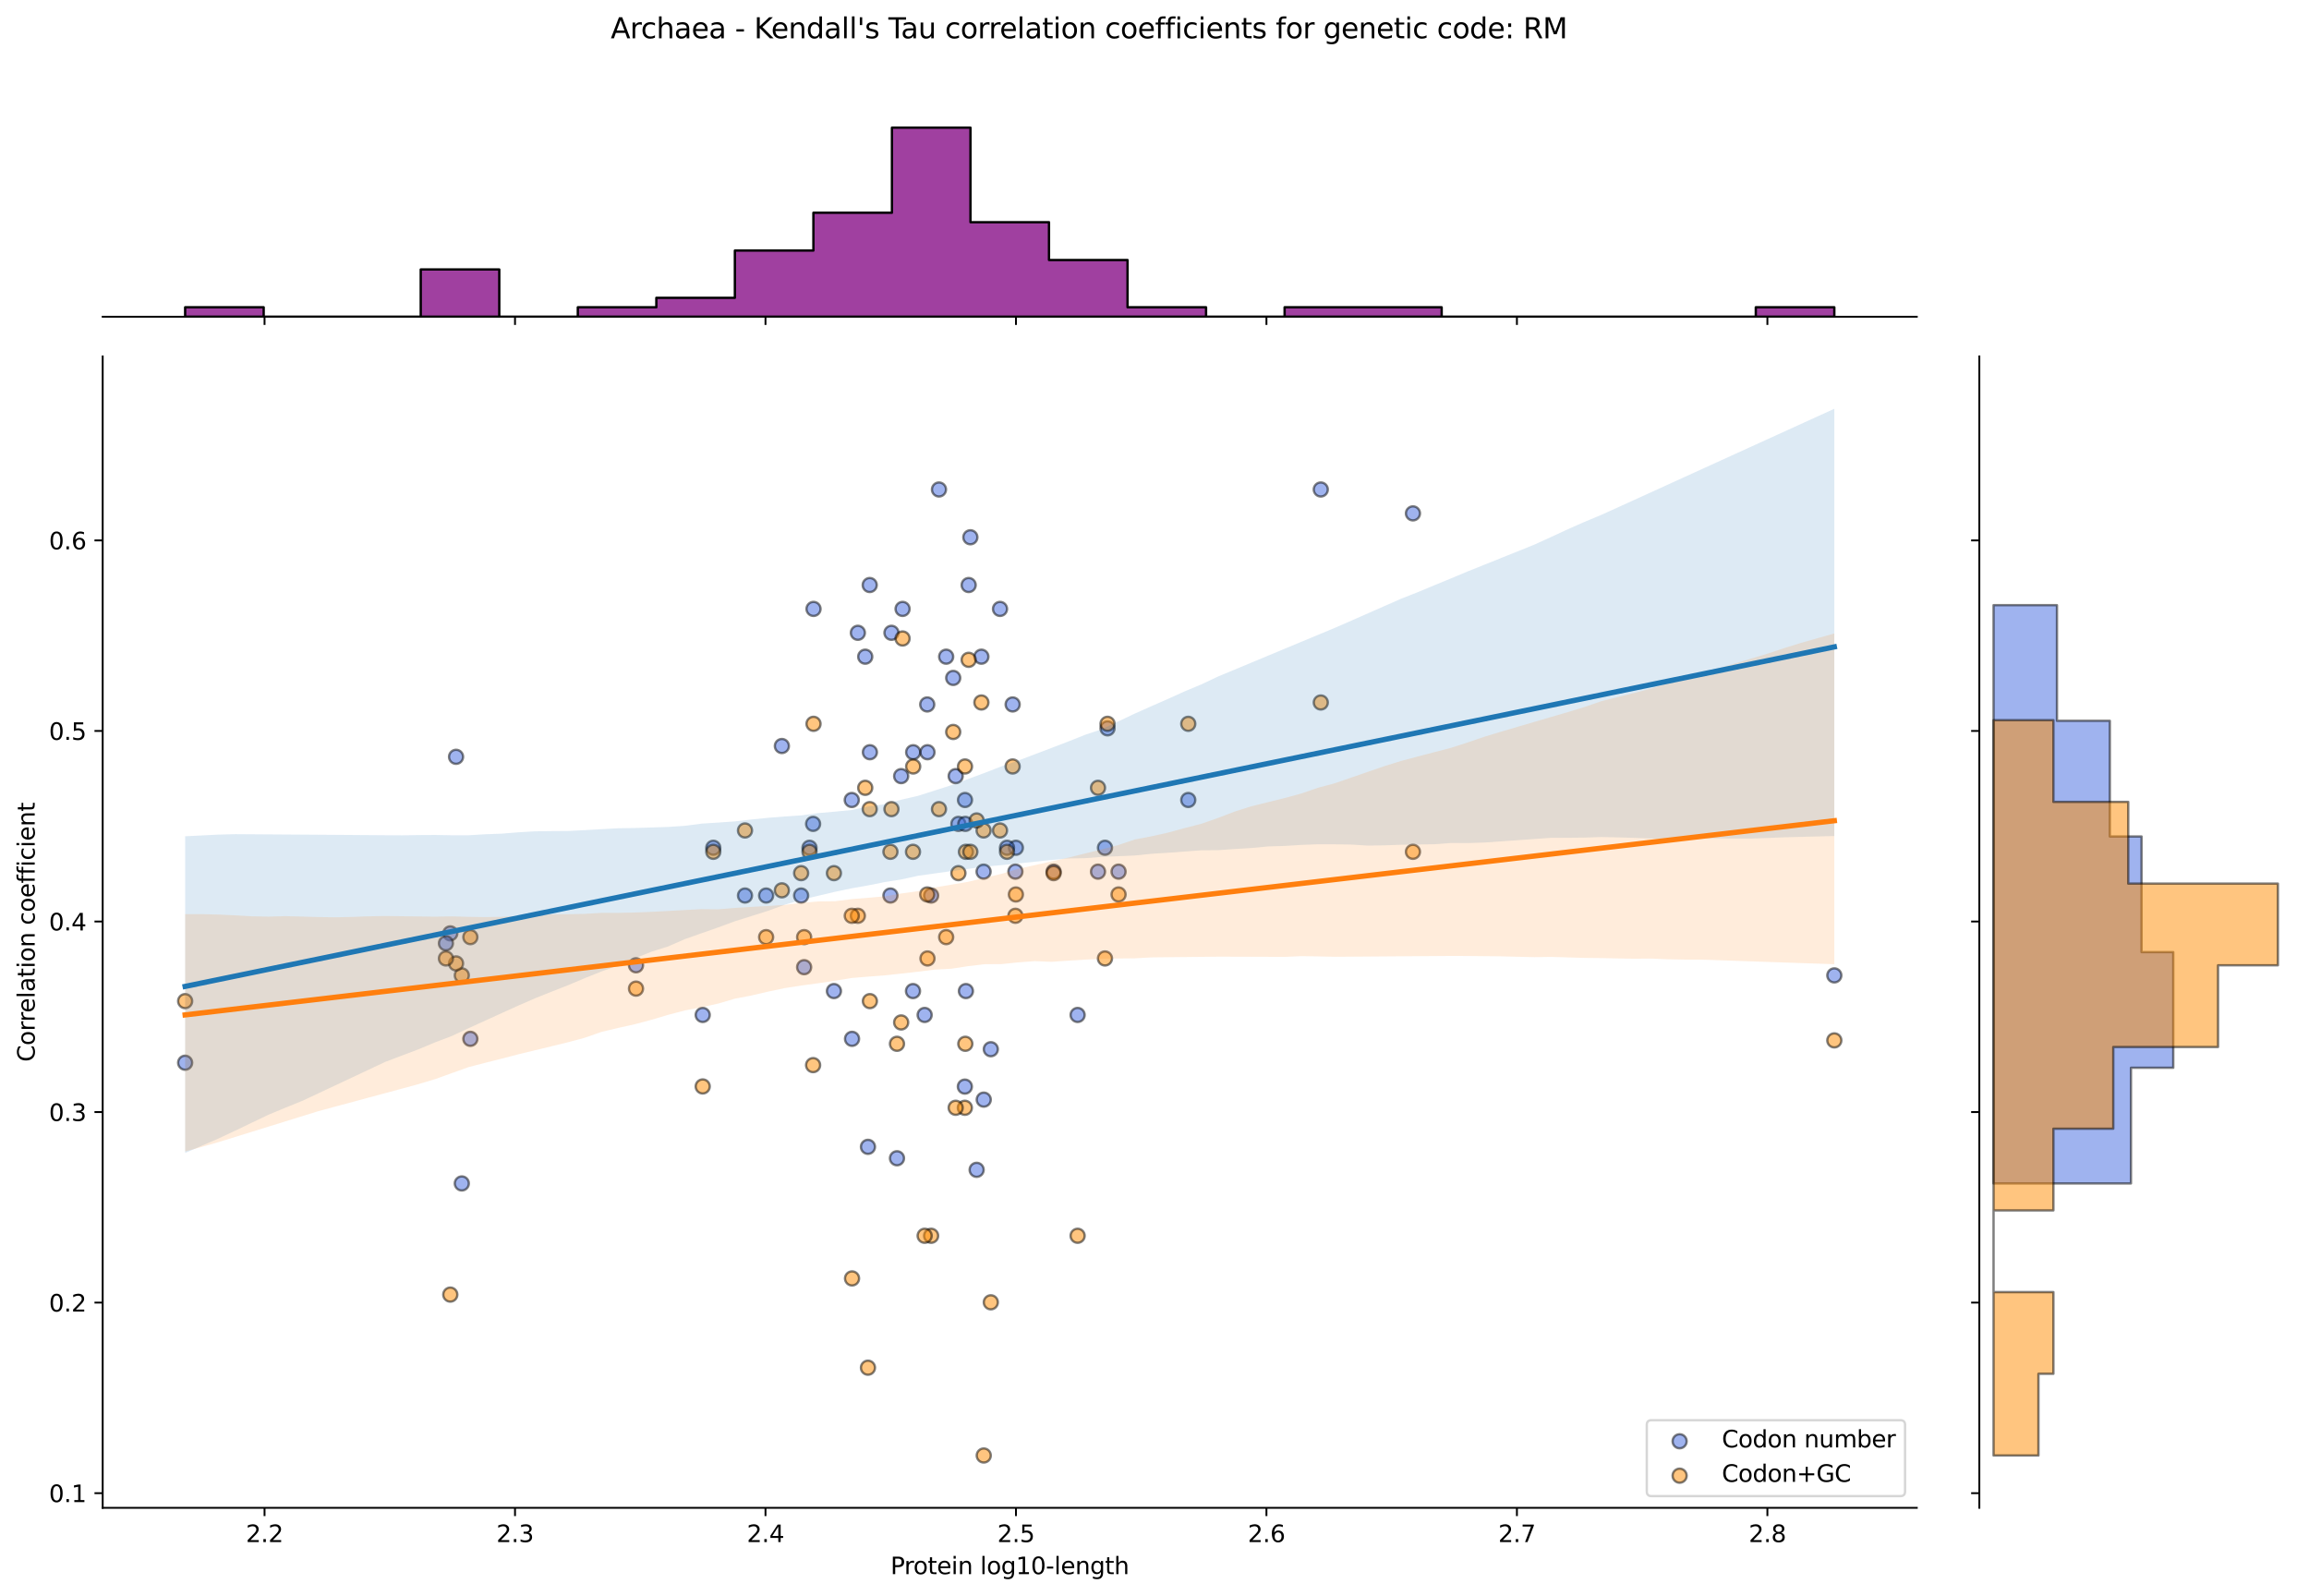 <?xml version="1.0" encoding="utf-8" standalone="no"?>
<!DOCTYPE svg PUBLIC "-//W3C//DTD SVG 1.1//EN"
  "http://www.w3.org/Graphics/SVG/1.1/DTD/svg11.dtd">
<svg xmlns:xlink="http://www.w3.org/1999/xlink" width="984.456pt" height="680.423pt" viewBox="0 0 984.456 680.423" xmlns="http://www.w3.org/2000/svg" version="1.1">
 <defs>
  <style type="text/css">*{stroke-linejoin: round; stroke-linecap: butt}</style>
 </defs>
 <g id="figure_1">
  <g id="patch_1">
   <path d="M 0 680.423 
L 984.456 680.423 
L 984.456 0 
L 0 0 
z
" style="fill: #ffffff"/>
  </g>
  <g id="axes_1">
   <g id="patch_2">
    <path d="M 43.781 642.867 
L 817.232 642.867 
L 817.232 151.966 
L 43.781 151.966 
z
" style="fill: #ffffff"/>
   </g>
   <g id="PathCollection_1">
    <defs>
     <path id="m3bd62d19eb" d="M 0 3 
C 0.796 3 1.559 2.684 2.121 2.121 
C 2.684 1.559 3 0.796 3 0 
C 3 -0.796 2.684 -1.559 2.121 -2.121 
C 1.559 -2.684 0.796 -3 0 -3 
C -0.796 -3 -1.559 -2.684 -2.121 -2.121 
C -2.684 -1.559 -3 -0.796 -3 0 
C -3 0.796 -2.684 1.559 -2.121 2.121 
C -1.559 2.684 -0.796 3 0 3 
z
" style="stroke: #000000; stroke-opacity: 0.5"/>
    </defs>
    <g clip-path="url(#p3f0a330af0)">
     <use xlink:href="#m3bd62d19eb" x="342.846" y="412.36" style="fill: #4169e1; fill-opacity: 0.5; stroke: #000000; stroke-opacity: 0.5"/>
     <use xlink:href="#m3bd62d19eb" x="368.895" y="279.978" style="fill: #4169e1; fill-opacity: 0.5; stroke: #000000; stroke-opacity: 0.5"/>
     <use xlink:href="#m3bd62d19eb" x="380.077" y="269.795" style="fill: #4169e1; fill-opacity: 0.5; stroke: #000000; stroke-opacity: 0.5"/>
     <use xlink:href="#m3bd62d19eb" x="379.645" y="381.81" style="fill: #4169e1; fill-opacity: 0.5; stroke: #000000; stroke-opacity: 0.5"/>
     <use xlink:href="#m3bd62d19eb" x="408.621" y="351.261" style="fill: #4169e1; fill-opacity: 0.5; stroke: #000000; stroke-opacity: 0.5"/>
     <use xlink:href="#m3bd62d19eb" x="317.634" y="381.81" style="fill: #4169e1; fill-opacity: 0.5; stroke: #000000; stroke-opacity: 0.5"/>
     <use xlink:href="#m3bd62d19eb" x="419.358" y="371.627" style="fill: #4169e1; fill-opacity: 0.5; stroke: #000000; stroke-opacity: 0.5"/>
     <use xlink:href="#m3bd62d19eb" x="389.341" y="320.711" style="fill: #4169e1; fill-opacity: 0.5; stroke: #000000; stroke-opacity: 0.5"/>
     <use xlink:href="#m3bd62d19eb" x="602.416" y="218.879" style="fill: #4169e1; fill-opacity: 0.5; stroke: #000000; stroke-opacity: 0.5"/>
     <use xlink:href="#m3bd62d19eb" x="196.892" y="504.561" style="fill: #4169e1; fill-opacity: 0.5; stroke: #000000; stroke-opacity: 0.5"/>
     <use xlink:href="#m3bd62d19eb" x="271.167" y="411.553" style="fill: #4169e1; fill-opacity: 0.5; stroke: #000000; stroke-opacity: 0.5"/>
     <use xlink:href="#m3bd62d19eb" x="432.925" y="371.627" style="fill: #4169e1; fill-opacity: 0.5; stroke: #000000; stroke-opacity: 0.5"/>
     <use xlink:href="#m3bd62d19eb" x="333.357" y="318.063" style="fill: #4169e1; fill-opacity: 0.5; stroke: #000000; stroke-opacity: 0.5"/>
     <use xlink:href="#m3bd62d19eb" x="363.273" y="442.909" style="fill: #4169e1; fill-opacity: 0.5; stroke: #000000; stroke-opacity: 0.5"/>
     <use xlink:href="#m3bd62d19eb" x="411.374" y="463.276" style="fill: #4169e1; fill-opacity: 0.5; stroke: #000000; stroke-opacity: 0.5"/>
     <use xlink:href="#m3bd62d19eb" x="365.755" y="269.795" style="fill: #4169e1; fill-opacity: 0.5; stroke: #000000; stroke-opacity: 0.5"/>
     <use xlink:href="#m3bd62d19eb" x="345.141" y="361.444" style="fill: #4169e1; fill-opacity: 0.5; stroke: #000000; stroke-opacity: 0.5"/>
     <use xlink:href="#m3bd62d19eb" x="476.909" y="371.627" style="fill: #4169e1; fill-opacity: 0.5; stroke: #000000; stroke-opacity: 0.5"/>
     <use xlink:href="#m3bd62d19eb" x="341.569" y="381.81" style="fill: #4169e1; fill-opacity: 0.5; stroke: #000000; stroke-opacity: 0.5"/>
     <use xlink:href="#m3bd62d19eb" x="382.434" y="493.825" style="fill: #4169e1; fill-opacity: 0.5; stroke: #000000; stroke-opacity: 0.5"/>
     <use xlink:href="#m3bd62d19eb" x="418.42" y="279.978" style="fill: #4169e1; fill-opacity: 0.5; stroke: #000000; stroke-opacity: 0.5"/>
     <use xlink:href="#m3bd62d19eb" x="384.82" y="259.612" style="fill: #4169e1; fill-opacity: 0.5; stroke: #000000; stroke-opacity: 0.5"/>
     <use xlink:href="#m3bd62d19eb" x="370.886" y="320.711" style="fill: #4169e1; fill-opacity: 0.5; stroke: #000000; stroke-opacity: 0.5"/>
     <use xlink:href="#m3bd62d19eb" x="389.261" y="422.543" style="fill: #4169e1; fill-opacity: 0.5; stroke: #000000; stroke-opacity: 0.5"/>
     <use xlink:href="#m3bd62d19eb" x="563.124" y="208.696" style="fill: #4169e1; fill-opacity: 0.5; stroke: #000000; stroke-opacity: 0.5"/>
     <use xlink:href="#m3bd62d19eb" x="395.439" y="320.711" style="fill: #4169e1; fill-opacity: 0.5; stroke: #000000; stroke-opacity: 0.5"/>
     <use xlink:href="#m3bd62d19eb" x="407.459" y="330.894" style="fill: #4169e1; fill-opacity: 0.5; stroke: #000000; stroke-opacity: 0.5"/>
     <use xlink:href="#m3bd62d19eb" x="194.444" y="322.67" style="fill: #4169e1; fill-opacity: 0.5; stroke: #000000; stroke-opacity: 0.5"/>
     <use xlink:href="#m3bd62d19eb" x="468.143" y="371.627" style="fill: #4169e1; fill-opacity: 0.5; stroke: #000000; stroke-opacity: 0.5"/>
     <use xlink:href="#m3bd62d19eb" x="370.81" y="249.429" style="fill: #4169e1; fill-opacity: 0.5; stroke: #000000; stroke-opacity: 0.5"/>
     <use xlink:href="#m3bd62d19eb" x="782.075" y="415.858" style="fill: #4169e1; fill-opacity: 0.5; stroke: #000000; stroke-opacity: 0.5"/>
     <use xlink:href="#m3bd62d19eb" x="78.938" y="453.092" style="fill: #4169e1; fill-opacity: 0.5; stroke: #000000; stroke-opacity: 0.5"/>
     <use xlink:href="#m3bd62d19eb" x="395.331" y="300.345" style="fill: #4169e1; fill-opacity: 0.5; stroke: #000000; stroke-opacity: 0.5"/>
     <use xlink:href="#m3bd62d19eb" x="411.825" y="422.543" style="fill: #4169e1; fill-opacity: 0.5; stroke: #000000; stroke-opacity: 0.5"/>
     <use xlink:href="#m3bd62d19eb" x="384.217" y="330.894" style="fill: #4169e1; fill-opacity: 0.5; stroke: #000000; stroke-opacity: 0.5"/>
     <use xlink:href="#m3bd62d19eb" x="431.75" y="300.345" style="fill: #4169e1; fill-opacity: 0.5; stroke: #000000; stroke-opacity: 0.5"/>
     <use xlink:href="#m3bd62d19eb" x="355.552" y="422.543" style="fill: #4169e1; fill-opacity: 0.5; stroke: #000000; stroke-opacity: 0.5"/>
     <use xlink:href="#m3bd62d19eb" x="433.131" y="361.444" style="fill: #4169e1; fill-opacity: 0.5; stroke: #000000; stroke-opacity: 0.5"/>
     <use xlink:href="#m3bd62d19eb" x="413.718" y="229.063" style="fill: #4169e1; fill-opacity: 0.5; stroke: #000000; stroke-opacity: 0.5"/>
     <use xlink:href="#m3bd62d19eb" x="191.984" y="397.939" style="fill: #4169e1; fill-opacity: 0.5; stroke: #000000; stroke-opacity: 0.5"/>
     <use xlink:href="#m3bd62d19eb" x="299.602" y="432.726" style="fill: #4169e1; fill-opacity: 0.5; stroke: #000000; stroke-opacity: 0.5"/>
     <use xlink:href="#m3bd62d19eb" x="304.114" y="361.444" style="fill: #4169e1; fill-opacity: 0.5; stroke: #000000; stroke-opacity: 0.5"/>
     <use xlink:href="#m3bd62d19eb" x="400.342" y="208.696" style="fill: #4169e1; fill-opacity: 0.5; stroke: #000000; stroke-opacity: 0.5"/>
     <use xlink:href="#m3bd62d19eb" x="396.987" y="381.81" style="fill: #4169e1; fill-opacity: 0.5; stroke: #000000; stroke-opacity: 0.5"/>
     <use xlink:href="#m3bd62d19eb" x="506.624" y="341.077" style="fill: #4169e1; fill-opacity: 0.5; stroke: #000000; stroke-opacity: 0.5"/>
     <use xlink:href="#m3bd62d19eb" x="411.57" y="351.261" style="fill: #4169e1; fill-opacity: 0.5; stroke: #000000; stroke-opacity: 0.5"/>
     <use xlink:href="#m3bd62d19eb" x="406.407" y="289.032" style="fill: #4169e1; fill-opacity: 0.5; stroke: #000000; stroke-opacity: 0.5"/>
     <use xlink:href="#m3bd62d19eb" x="449.215" y="371.627" style="fill: #4169e1; fill-opacity: 0.5; stroke: #000000; stroke-opacity: 0.5"/>
     <use xlink:href="#m3bd62d19eb" x="363.153" y="341.077" style="fill: #4169e1; fill-opacity: 0.5; stroke: #000000; stroke-opacity: 0.5"/>
     <use xlink:href="#m3bd62d19eb" x="346.85" y="259.612" style="fill: #4169e1; fill-opacity: 0.5; stroke: #000000; stroke-opacity: 0.5"/>
     <use xlink:href="#m3bd62d19eb" x="471.111" y="361.444" style="fill: #4169e1; fill-opacity: 0.5; stroke: #000000; stroke-opacity: 0.5"/>
     <use xlink:href="#m3bd62d19eb" x="411.431" y="341.077" style="fill: #4169e1; fill-opacity: 0.5; stroke: #000000; stroke-opacity: 0.5"/>
     <use xlink:href="#m3bd62d19eb" x="459.448" y="432.726" style="fill: #4169e1; fill-opacity: 0.5; stroke: #000000; stroke-opacity: 0.5"/>
     <use xlink:href="#m3bd62d19eb" x="200.539" y="442.909" style="fill: #4169e1; fill-opacity: 0.5; stroke: #000000; stroke-opacity: 0.5"/>
     <use xlink:href="#m3bd62d19eb" x="190.13" y="402.177" style="fill: #4169e1; fill-opacity: 0.5; stroke: #000000; stroke-opacity: 0.5"/>
     <use xlink:href="#m3bd62d19eb" x="472.205" y="310.528" style="fill: #4169e1; fill-opacity: 0.5; stroke: #000000; stroke-opacity: 0.5"/>
     <use xlink:href="#m3bd62d19eb" x="394.231" y="432.726" style="fill: #4169e1; fill-opacity: 0.5; stroke: #000000; stroke-opacity: 0.5"/>
     <use xlink:href="#m3bd62d19eb" x="419.429" y="468.828" style="fill: #4169e1; fill-opacity: 0.5; stroke: #000000; stroke-opacity: 0.5"/>
     <use xlink:href="#m3bd62d19eb" x="429.342" y="361.444" style="fill: #4169e1; fill-opacity: 0.5; stroke: #000000; stroke-opacity: 0.5"/>
     <use xlink:href="#m3bd62d19eb" x="426.364" y="259.612" style="fill: #4169e1; fill-opacity: 0.5; stroke: #000000; stroke-opacity: 0.5"/>
     <use xlink:href="#m3bd62d19eb" x="346.669" y="351.261" style="fill: #4169e1; fill-opacity: 0.5; stroke: #000000; stroke-opacity: 0.5"/>
     <use xlink:href="#m3bd62d19eb" x="422.44" y="447.336" style="fill: #4169e1; fill-opacity: 0.5; stroke: #000000; stroke-opacity: 0.5"/>
     <use xlink:href="#m3bd62d19eb" x="326.64" y="381.81" style="fill: #4169e1; fill-opacity: 0.5; stroke: #000000; stroke-opacity: 0.5"/>
     <use xlink:href="#m3bd62d19eb" x="403.4" y="279.978" style="fill: #4169e1; fill-opacity: 0.5; stroke: #000000; stroke-opacity: 0.5"/>
     <use xlink:href="#m3bd62d19eb" x="413" y="249.429" style="fill: #4169e1; fill-opacity: 0.5; stroke: #000000; stroke-opacity: 0.5"/>
     <use xlink:href="#m3bd62d19eb" x="370.06" y="488.954" style="fill: #4169e1; fill-opacity: 0.5; stroke: #000000; stroke-opacity: 0.5"/>
     <use xlink:href="#m3bd62d19eb" x="416.397" y="498.756" style="fill: #4169e1; fill-opacity: 0.5; stroke: #000000; stroke-opacity: 0.5"/>
    </g>
   </g>
   <g id="PathCollection_2">
    <defs>
     <path id="me156149643" d="M 0 3 
C 0.796 3 1.559 2.684 2.121 2.121 
C 2.684 1.559 3 0.796 3 0 
C 3 -0.796 2.684 -1.559 2.121 -2.121 
C 1.559 -2.684 0.796 -3 0 -3 
C -0.796 -3 -1.559 -2.684 -2.121 -2.121 
C -2.684 -1.559 -3 -0.796 -3 0 
C -3 0.796 -2.684 1.559 -2.121 2.121 
C -1.559 2.684 -0.796 3 0 3 
z
" style="stroke: #000000; stroke-opacity: 0.5"/>
    </defs>
    <g clip-path="url(#p3f0a330af0)">
     <use xlink:href="#me156149643" x="342.846" y="399.546" style="fill: #ff8c00; fill-opacity: 0.5; stroke: #000000; stroke-opacity: 0.5"/>
     <use xlink:href="#me156149643" x="368.895" y="335.884" style="fill: #ff8c00; fill-opacity: 0.5; stroke: #000000; stroke-opacity: 0.5"/>
     <use xlink:href="#me156149643" x="380.077" y="344.979" style="fill: #ff8c00; fill-opacity: 0.5; stroke: #000000; stroke-opacity: 0.5"/>
     <use xlink:href="#me156149643" x="379.645" y="363.168" style="fill: #ff8c00; fill-opacity: 0.5; stroke: #000000; stroke-opacity: 0.5"/>
     <use xlink:href="#me156149643" x="408.621" y="372.262" style="fill: #ff8c00; fill-opacity: 0.5; stroke: #000000; stroke-opacity: 0.5"/>
     <use xlink:href="#me156149643" x="317.634" y="354.073" style="fill: #ff8c00; fill-opacity: 0.5; stroke: #000000; stroke-opacity: 0.5"/>
     <use xlink:href="#me156149643" x="419.358" y="354.073" style="fill: #ff8c00; fill-opacity: 0.5; stroke: #000000; stroke-opacity: 0.5"/>
     <use xlink:href="#me156149643" x="389.341" y="326.79" style="fill: #ff8c00; fill-opacity: 0.5; stroke: #000000; stroke-opacity: 0.5"/>
     <use xlink:href="#me156149643" x="602.416" y="363.168" style="fill: #ff8c00; fill-opacity: 0.5; stroke: #000000; stroke-opacity: 0.5"/>
     <use xlink:href="#me156149643" x="196.892" y="415.856" style="fill: #ff8c00; fill-opacity: 0.5; stroke: #000000; stroke-opacity: 0.5"/>
     <use xlink:href="#me156149643" x="271.167" y="421.501" style="fill: #ff8c00; fill-opacity: 0.5; stroke: #000000; stroke-opacity: 0.5"/>
     <use xlink:href="#me156149643" x="432.925" y="390.451" style="fill: #ff8c00; fill-opacity: 0.5; stroke: #000000; stroke-opacity: 0.5"/>
     <use xlink:href="#me156149643" x="333.357" y="379.595" style="fill: #ff8c00; fill-opacity: 0.5; stroke: #000000; stroke-opacity: 0.5"/>
     <use xlink:href="#me156149643" x="363.273" y="545.059" style="fill: #ff8c00; fill-opacity: 0.5; stroke: #000000; stroke-opacity: 0.5"/>
     <use xlink:href="#me156149643" x="411.374" y="472.302" style="fill: #ff8c00; fill-opacity: 0.5; stroke: #000000; stroke-opacity: 0.5"/>
     <use xlink:href="#me156149643" x="365.755" y="390.451" style="fill: #ff8c00; fill-opacity: 0.5; stroke: #000000; stroke-opacity: 0.5"/>
     <use xlink:href="#me156149643" x="345.141" y="363.168" style="fill: #ff8c00; fill-opacity: 0.5; stroke: #000000; stroke-opacity: 0.5"/>
     <use xlink:href="#me156149643" x="476.909" y="381.357" style="fill: #ff8c00; fill-opacity: 0.5; stroke: #000000; stroke-opacity: 0.5"/>
     <use xlink:href="#me156149643" x="341.569" y="372.262" style="fill: #ff8c00; fill-opacity: 0.5; stroke: #000000; stroke-opacity: 0.5"/>
     <use xlink:href="#me156149643" x="382.434" y="445.019" style="fill: #ff8c00; fill-opacity: 0.5; stroke: #000000; stroke-opacity: 0.5"/>
     <use xlink:href="#me156149643" x="418.42" y="299.506" style="fill: #ff8c00; fill-opacity: 0.5; stroke: #000000; stroke-opacity: 0.5"/>
     <use xlink:href="#me156149643" x="384.82" y="272.222" style="fill: #ff8c00; fill-opacity: 0.5; stroke: #000000; stroke-opacity: 0.5"/>
     <use xlink:href="#me156149643" x="370.886" y="426.83" style="fill: #ff8c00; fill-opacity: 0.5; stroke: #000000; stroke-opacity: 0.5"/>
     <use xlink:href="#me156149643" x="389.261" y="363.168" style="fill: #ff8c00; fill-opacity: 0.5; stroke: #000000; stroke-opacity: 0.5"/>
     <use xlink:href="#me156149643" x="563.124" y="299.506" style="fill: #ff8c00; fill-opacity: 0.5; stroke: #000000; stroke-opacity: 0.5"/>
     <use xlink:href="#me156149643" x="395.439" y="408.64" style="fill: #ff8c00; fill-opacity: 0.5; stroke: #000000; stroke-opacity: 0.5"/>
     <use xlink:href="#me156149643" x="407.459" y="472.302" style="fill: #ff8c00; fill-opacity: 0.5; stroke: #000000; stroke-opacity: 0.5"/>
     <use xlink:href="#me156149643" x="194.444" y="410.754" style="fill: #ff8c00; fill-opacity: 0.5; stroke: #000000; stroke-opacity: 0.5"/>
     <use xlink:href="#me156149643" x="468.143" y="335.884" style="fill: #ff8c00; fill-opacity: 0.5; stroke: #000000; stroke-opacity: 0.5"/>
     <use xlink:href="#me156149643" x="370.81" y="344.979" style="fill: #ff8c00; fill-opacity: 0.5; stroke: #000000; stroke-opacity: 0.5"/>
     <use xlink:href="#me156149643" x="782.075" y="443.571" style="fill: #ff8c00; fill-opacity: 0.5; stroke: #000000; stroke-opacity: 0.5"/>
     <use xlink:href="#me156149643" x="78.938" y="426.83" style="fill: #ff8c00; fill-opacity: 0.5; stroke: #000000; stroke-opacity: 0.5"/>
     <use xlink:href="#me156149643" x="395.331" y="381.357" style="fill: #ff8c00; fill-opacity: 0.5; stroke: #000000; stroke-opacity: 0.5"/>
     <use xlink:href="#me156149643" x="411.825" y="363.168" style="fill: #ff8c00; fill-opacity: 0.5; stroke: #000000; stroke-opacity: 0.5"/>
     <use xlink:href="#me156149643" x="384.217" y="435.924" style="fill: #ff8c00; fill-opacity: 0.5; stroke: #000000; stroke-opacity: 0.5"/>
     <use xlink:href="#me156149643" x="431.75" y="326.79" style="fill: #ff8c00; fill-opacity: 0.5; stroke: #000000; stroke-opacity: 0.5"/>
     <use xlink:href="#me156149643" x="355.552" y="372.262" style="fill: #ff8c00; fill-opacity: 0.5; stroke: #000000; stroke-opacity: 0.5"/>
     <use xlink:href="#me156149643" x="433.131" y="381.357" style="fill: #ff8c00; fill-opacity: 0.5; stroke: #000000; stroke-opacity: 0.5"/>
     <use xlink:href="#me156149643" x="413.718" y="363.168" style="fill: #ff8c00; fill-opacity: 0.5; stroke: #000000; stroke-opacity: 0.5"/>
     <use xlink:href="#me156149643" x="191.984" y="551.956" style="fill: #ff8c00; fill-opacity: 0.5; stroke: #000000; stroke-opacity: 0.5"/>
     <use xlink:href="#me156149643" x="299.602" y="463.208" style="fill: #ff8c00; fill-opacity: 0.5; stroke: #000000; stroke-opacity: 0.5"/>
     <use xlink:href="#me156149643" x="304.114" y="363.168" style="fill: #ff8c00; fill-opacity: 0.5; stroke: #000000; stroke-opacity: 0.5"/>
     <use xlink:href="#me156149643" x="400.342" y="344.979" style="fill: #ff8c00; fill-opacity: 0.5; stroke: #000000; stroke-opacity: 0.5"/>
     <use xlink:href="#me156149643" x="396.987" y="526.87" style="fill: #ff8c00; fill-opacity: 0.5; stroke: #000000; stroke-opacity: 0.5"/>
     <use xlink:href="#me156149643" x="506.624" y="308.6" style="fill: #ff8c00; fill-opacity: 0.5; stroke: #000000; stroke-opacity: 0.5"/>
     <use xlink:href="#me156149643" x="411.57" y="445.019" style="fill: #ff8c00; fill-opacity: 0.5; stroke: #000000; stroke-opacity: 0.5"/>
     <use xlink:href="#me156149643" x="406.407" y="312.078" style="fill: #ff8c00; fill-opacity: 0.5; stroke: #000000; stroke-opacity: 0.5"/>
     <use xlink:href="#me156149643" x="449.215" y="372.262" style="fill: #ff8c00; fill-opacity: 0.5; stroke: #000000; stroke-opacity: 0.5"/>
     <use xlink:href="#me156149643" x="363.153" y="390.451" style="fill: #ff8c00; fill-opacity: 0.5; stroke: #000000; stroke-opacity: 0.5"/>
     <use xlink:href="#me156149643" x="346.85" y="308.6" style="fill: #ff8c00; fill-opacity: 0.5; stroke: #000000; stroke-opacity: 0.5"/>
     <use xlink:href="#me156149643" x="471.111" y="408.64" style="fill: #ff8c00; fill-opacity: 0.5; stroke: #000000; stroke-opacity: 0.5"/>
     <use xlink:href="#me156149643" x="411.431" y="326.79" style="fill: #ff8c00; fill-opacity: 0.5; stroke: #000000; stroke-opacity: 0.5"/>
     <use xlink:href="#me156149643" x="459.448" y="526.87" style="fill: #ff8c00; fill-opacity: 0.5; stroke: #000000; stroke-opacity: 0.5"/>
     <use xlink:href="#me156149643" x="200.539" y="399.546" style="fill: #ff8c00; fill-opacity: 0.5; stroke: #000000; stroke-opacity: 0.5"/>
     <use xlink:href="#me156149643" x="190.13" y="408.64" style="fill: #ff8c00; fill-opacity: 0.5; stroke: #000000; stroke-opacity: 0.5"/>
     <use xlink:href="#me156149643" x="472.205" y="308.6" style="fill: #ff8c00; fill-opacity: 0.5; stroke: #000000; stroke-opacity: 0.5"/>
     <use xlink:href="#me156149643" x="394.231" y="526.87" style="fill: #ff8c00; fill-opacity: 0.5; stroke: #000000; stroke-opacity: 0.5"/>
     <use xlink:href="#me156149643" x="419.429" y="620.553" style="fill: #ff8c00; fill-opacity: 0.5; stroke: #000000; stroke-opacity: 0.5"/>
     <use xlink:href="#me156149643" x="429.342" y="363.168" style="fill: #ff8c00; fill-opacity: 0.5; stroke: #000000; stroke-opacity: 0.5"/>
     <use xlink:href="#me156149643" x="426.364" y="354.073" style="fill: #ff8c00; fill-opacity: 0.5; stroke: #000000; stroke-opacity: 0.5"/>
     <use xlink:href="#me156149643" x="346.669" y="454.113" style="fill: #ff8c00; fill-opacity: 0.5; stroke: #000000; stroke-opacity: 0.5"/>
     <use xlink:href="#me156149643" x="422.44" y="555.24" style="fill: #ff8c00; fill-opacity: 0.5; stroke: #000000; stroke-opacity: 0.5"/>
     <use xlink:href="#me156149643" x="326.64" y="399.546" style="fill: #ff8c00; fill-opacity: 0.5; stroke: #000000; stroke-opacity: 0.5"/>
     <use xlink:href="#me156149643" x="403.4" y="399.546" style="fill: #ff8c00; fill-opacity: 0.5; stroke: #000000; stroke-opacity: 0.5"/>
     <use xlink:href="#me156149643" x="413" y="281.317" style="fill: #ff8c00; fill-opacity: 0.5; stroke: #000000; stroke-opacity: 0.5"/>
     <use xlink:href="#me156149643" x="370.06" y="583.117" style="fill: #ff8c00; fill-opacity: 0.5; stroke: #000000; stroke-opacity: 0.5"/>
     <use xlink:href="#me156149643" x="416.397" y="349.798" style="fill: #ff8c00; fill-opacity: 0.5; stroke: #000000; stroke-opacity: 0.5"/>
    </g>
   </g>
   <g id="PolyCollection_1">
    <path d="M 78.938 356.548 
L 78.938 491.561 
L 86.04 488.488 
L 93.143 485.412 
L 100.245 482.083 
L 107.348 478.678 
L 114.45 475.271 
L 121.552 472.319 
L 128.655 469.444 
L 135.757 466.13 
L 142.86 462.795 
L 149.962 459.46 
L 157.064 456.115 
L 164.167 452.769 
L 171.269 450.066 
L 178.372 447.39 
L 185.474 444.42 
L 192.576 441.729 
L 199.679 438.413 
L 206.781 435.184 
L 213.884 431.954 
L 220.986 428.724 
L 228.088 425.642 
L 235.191 422.793 
L 242.293 420.003 
L 249.396 416.997 
L 256.498 414.152 
L 263.6 411.605 
L 270.703 408.572 
L 277.805 405.735 
L 284.908 403.502 
L 292.01 400.391 
L 299.112 397.884 
L 306.215 395.402 
L 313.317 392.777 
L 320.419 390.561 
L 327.522 388.298 
L 334.624 385.713 
L 341.727 383.567 
L 348.829 381.916 
L 355.931 380.234 
L 363.034 378.746 
L 370.136 377.495 
L 377.239 376.06 
L 384.341 374.937 
L 391.443 373.383 
L 398.546 372.388 
L 405.648 371.397 
L 412.751 370.456 
L 419.853 369.471 
L 426.955 368.858 
L 434.058 368.13 
L 441.16 367.4 
L 448.263 366.642 
L 455.365 366.009 
L 462.467 365.904 
L 469.57 365.346 
L 476.672 365.054 
L 483.775 364.747 
L 490.877 364.02 
L 497.979 363.584 
L 505.082 363.054 
L 512.184 362.529 
L 519.287 362.48 
L 526.389 361.984 
L 533.491 361.559 
L 540.594 360.882 
L 547.696 360.667 
L 554.799 360.228 
L 561.901 359.957 
L 569.003 359.975 
L 576.106 360.087 
L 583.208 360.521 
L 590.31 360.41 
L 597.413 360.166 
L 604.515 360.062 
L 611.618 359.934 
L 618.72 359.408 
L 625.822 359.454 
L 632.925 359.212 
L 640.027 358.716 
L 647.13 358.217 
L 654.232 357.714 
L 661.334 357.211 
L 668.437 357.196 
L 675.539 357.117 
L 682.642 356.873 
L 689.744 357.023 
L 696.846 357.235 
L 703.949 357.499 
L 711.051 357.737 
L 718.154 357.583 
L 725.256 357.429 
L 732.358 357.452 
L 739.461 357.519 
L 746.563 357.521 
L 753.666 357.279 
L 760.768 356.983 
L 767.87 356.804 
L 774.973 356.622 
L 782.075 356.436 
L 782.075 174.279 
L 782.075 174.279 
L 774.973 177.515 
L 767.87 180.751 
L 760.768 183.987 
L 753.666 187.222 
L 746.563 190.458 
L 739.461 193.694 
L 732.358 196.93 
L 725.256 200.165 
L 718.154 203.401 
L 711.051 206.637 
L 703.949 209.873 
L 696.846 213.108 
L 689.744 216.344 
L 682.642 219.552 
L 675.539 222.519 
L 668.437 225.654 
L 661.334 228.946 
L 654.232 232.177 
L 647.13 235.05 
L 640.027 237.897 
L 632.925 240.745 
L 625.822 243.593 
L 618.72 246.58 
L 611.618 249.49 
L 604.515 252.456 
L 597.413 255.252 
L 590.31 258.377 
L 583.208 261.505 
L 576.106 264.634 
L 569.003 267.736 
L 561.901 270.692 
L 554.799 273.647 
L 547.696 276.602 
L 540.594 279.565 
L 533.491 282.529 
L 526.389 285.489 
L 519.287 288.443 
L 512.184 291.803 
L 505.082 294.763 
L 497.979 297.984 
L 490.877 301.091 
L 483.775 304.262 
L 476.672 307.632 
L 469.57 310.945 
L 462.467 313.343 
L 455.365 316.179 
L 448.263 318.906 
L 441.16 321.596 
L 434.058 324.293 
L 426.955 326.746 
L 419.853 329.507 
L 412.751 332.136 
L 405.648 334.763 
L 398.546 337.02 
L 391.443 339.291 
L 384.341 340.942 
L 377.239 342.865 
L 370.136 343.835 
L 363.034 345.357 
L 355.931 346.047 
L 348.829 346.672 
L 341.727 347.632 
L 334.624 348.101 
L 327.522 348.671 
L 320.419 349.383 
L 313.317 350.201 
L 306.215 350.703 
L 299.112 351.154 
L 292.01 352.085 
L 284.908 352.561 
L 277.805 352.796 
L 270.703 353.024 
L 263.6 353.127 
L 256.498 353.529 
L 249.396 353.928 
L 242.293 354.289 
L 235.191 354.337 
L 228.088 354.434 
L 220.986 354.857 
L 213.884 355.429 
L 206.781 355.695 
L 199.679 356.115 
L 192.576 356.107 
L 185.474 355.985 
L 178.372 356.025 
L 171.269 356.151 
L 164.167 356.097 
L 157.064 356.044 
L 149.962 355.991 
L 142.86 355.937 
L 135.757 355.889 
L 128.655 355.84 
L 121.552 355.792 
L 114.45 355.744 
L 107.348 355.695 
L 100.245 355.647 
L 93.143 355.836 
L 86.04 356.192 
L 78.938 356.548 
z
" clip-path="url(#p3f0a330af0)" style="fill: #1f77b4; fill-opacity: 0.15"/>
   </g>
   <g id="PolyCollection_2">
    <path d="M 78.938 389.772 
L 78.938 490.937 
L 86.04 488.974 
L 93.143 486.953 
L 100.245 484.75 
L 107.348 482.547 
L 114.45 480.345 
L 121.552 478.142 
L 128.655 475.94 
L 135.757 473.737 
L 142.86 471.823 
L 149.962 469.91 
L 157.064 467.997 
L 164.167 466.084 
L 171.269 464.164 
L 178.372 462.236 
L 185.474 460.099 
L 192.576 457.55 
L 199.679 455 
L 206.781 453.144 
L 213.884 451.359 
L 220.986 449.506 
L 228.088 447.79 
L 235.191 446.067 
L 242.293 444.336 
L 249.396 442.42 
L 256.498 439.934 
L 263.6 438.249 
L 270.703 436.667 
L 277.805 434.773 
L 284.908 432.665 
L 292.01 430.801 
L 299.112 429.451 
L 306.215 427.872 
L 313.317 425.786 
L 320.419 424.427 
L 327.522 422.772 
L 334.624 421.275 
L 341.727 420.169 
L 348.829 419.214 
L 355.931 418.146 
L 363.034 416.975 
L 370.136 416.389 
L 377.239 415.838 
L 384.341 415.089 
L 391.443 414.282 
L 398.546 413.397 
L 405.648 413.014 
L 412.751 411.922 
L 419.853 411.076 
L 426.955 411.061 
L 434.058 410.314 
L 441.16 409.773 
L 448.263 410.067 
L 455.365 409.589 
L 462.467 409.156 
L 469.57 408.769 
L 476.672 408.646 
L 483.775 408.588 
L 490.877 408.188 
L 497.979 408.104 
L 505.082 408.032 
L 512.184 407.96 
L 519.287 407.885 
L 526.389 407.895 
L 533.491 407.919 
L 540.594 407.944 
L 547.696 407.969 
L 554.799 407.656 
L 561.901 407.761 
L 569.003 407.928 
L 576.106 407.877 
L 583.208 407.824 
L 590.31 407.771 
L 597.413 407.719 
L 604.515 407.666 
L 611.618 407.613 
L 618.72 407.56 
L 625.822 407.587 
L 632.925 407.661 
L 640.027 407.735 
L 647.13 407.918 
L 654.232 408.08 
L 661.334 407.974 
L 668.437 408.187 
L 675.539 408.401 
L 682.642 408.479 
L 689.744 408.624 
L 696.846 408.762 
L 703.949 408.687 
L 711.051 408.993 
L 718.154 409.129 
L 725.256 409.133 
L 732.358 409.376 
L 739.461 409.624 
L 746.563 409.872 
L 753.666 410.118 
L 760.768 410.363 
L 767.87 410.608 
L 774.973 410.849 
L 782.075 411.091 
L 782.075 270.069 
L 782.075 270.069 
L 774.973 272.085 
L 767.87 274.102 
L 760.768 276.304 
L 753.666 278.665 
L 746.563 280.804 
L 739.461 282.942 
L 732.358 284.991 
L 725.256 286.995 
L 718.154 289.076 
L 711.051 291.158 
L 703.949 293.578 
L 696.846 295.412 
L 689.744 297.187 
L 682.642 298.986 
L 675.539 301.446 
L 668.437 303.604 
L 661.334 305.678 
L 654.232 307.766 
L 647.13 309.853 
L 640.027 311.941 
L 632.925 314.097 
L 625.822 316.51 
L 618.72 318.819 
L 611.618 320.67 
L 604.515 322.522 
L 597.413 324.42 
L 590.31 326.619 
L 583.208 329.067 
L 576.106 331.521 
L 569.003 333.979 
L 561.901 335.872 
L 554.799 338.317 
L 547.696 340.256 
L 540.594 342.009 
L 533.491 343.765 
L 526.389 346.021 
L 519.287 348.748 
L 512.184 351.231 
L 505.082 353.046 
L 497.979 354.99 
L 490.877 356.574 
L 483.775 357.93 
L 476.672 360.315 
L 469.57 362.166 
L 462.467 363.919 
L 455.365 365.68 
L 448.263 367.279 
L 441.16 368.856 
L 434.058 370.435 
L 426.955 372.574 
L 419.853 374.243 
L 412.751 375.963 
L 405.648 377.168 
L 398.546 378.372 
L 391.443 379.936 
L 384.341 380.931 
L 377.239 382.141 
L 370.136 382.759 
L 363.034 383.357 
L 355.931 384.248 
L 348.829 384.325 
L 341.727 384.932 
L 334.624 385.808 
L 327.522 386.271 
L 320.419 386.643 
L 313.317 387.087 
L 306.215 387.686 
L 299.112 387.617 
L 292.01 387.996 
L 284.908 388.389 
L 277.805 388.765 
L 270.703 389.048 
L 263.6 389.206 
L 256.498 389.195 
L 249.396 389.622 
L 242.293 389.778 
L 235.191 389.816 
L 228.088 390.165 
L 220.986 390.515 
L 213.884 390.867 
L 206.781 391.006 
L 199.679 390.889 
L 192.576 390.697 
L 185.474 390.829 
L 178.372 390.727 
L 171.269 390.631 
L 164.167 390.541 
L 157.064 390.671 
L 149.962 390.938 
L 142.86 391.083 
L 135.757 390.983 
L 128.655 390.779 
L 121.552 390.592 
L 114.45 390.811 
L 107.348 390.66 
L 100.245 390.259 
L 93.143 389.926 
L 86.04 389.75 
L 78.938 389.772 
z
" clip-path="url(#p3f0a330af0)" style="fill: #ff7f0e; fill-opacity: 0.15"/>
   </g>
   <g id="matplotlib.axis_1">
    <g id="xtick_1">
     <g id="line2d_1">
      <defs>
       <path id="m7c8b46caee" d="M 0 0 
L 0 3.5 
" style="stroke: #000000; stroke-width: 0.8"/>
      </defs>
      <g>
       <use xlink:href="#m7c8b46caee" x="112.79" y="642.867" style="stroke: #000000; stroke-width: 0.8"/>
      </g>
     </g>
     <g id="text_1">
      <!-- 2.2 -->
      <g transform="translate(104.838 657.465) scale(0.1 -0.1)">
       <defs>
        <path id="DejaVuSans-32" d="M 1228 531 
L 3431 531 
L 3431 0 
L 469 0 
L 469 531 
Q 828 903 1448 1529 
Q 2069 2156 2228 2338 
Q 2531 2678 2651 2914 
Q 2772 3150 2772 3378 
Q 2772 3750 2511 3984 
Q 2250 4219 1831 4219 
Q 1534 4219 1204 4116 
Q 875 4013 500 3803 
L 500 4441 
Q 881 4594 1212 4672 
Q 1544 4750 1819 4750 
Q 2544 4750 2975 4387 
Q 3406 4025 3406 3419 
Q 3406 3131 3298 2873 
Q 3191 2616 2906 2266 
Q 2828 2175 2409 1742 
Q 1991 1309 1228 531 
z
" transform="scale(0.016)"/>
        <path id="DejaVuSans-2e" d="M 684 794 
L 1344 794 
L 1344 0 
L 684 0 
L 684 794 
z
" transform="scale(0.016)"/>
       </defs>
       <use xlink:href="#DejaVuSans-32"/>
       <use xlink:href="#DejaVuSans-2e" x="63.623"/>
       <use xlink:href="#DejaVuSans-32" x="95.41"/>
      </g>
     </g>
    </g>
    <g id="xtick_2">
     <g id="line2d_2">
      <g>
       <use xlink:href="#m7c8b46caee" x="219.581" y="642.867" style="stroke: #000000; stroke-width: 0.8"/>
      </g>
     </g>
     <g id="text_2">
      <!-- 2.3 -->
      <g transform="translate(211.63 657.465) scale(0.1 -0.1)">
       <defs>
        <path id="DejaVuSans-33" d="M 2597 2516 
Q 3050 2419 3304 2112 
Q 3559 1806 3559 1356 
Q 3559 666 3084 287 
Q 2609 -91 1734 -91 
Q 1441 -91 1130 -33 
Q 819 25 488 141 
L 488 750 
Q 750 597 1062 519 
Q 1375 441 1716 441 
Q 2309 441 2620 675 
Q 2931 909 2931 1356 
Q 2931 1769 2642 2001 
Q 2353 2234 1838 2234 
L 1294 2234 
L 1294 2753 
L 1863 2753 
Q 2328 2753 2575 2939 
Q 2822 3125 2822 3475 
Q 2822 3834 2567 4026 
Q 2313 4219 1838 4219 
Q 1578 4219 1281 4162 
Q 984 4106 628 3988 
L 628 4550 
Q 988 4650 1302 4700 
Q 1616 4750 1894 4750 
Q 2613 4750 3031 4423 
Q 3450 4097 3450 3541 
Q 3450 3153 3228 2886 
Q 3006 2619 2597 2516 
z
" transform="scale(0.016)"/>
       </defs>
       <use xlink:href="#DejaVuSans-32"/>
       <use xlink:href="#DejaVuSans-2e" x="63.623"/>
       <use xlink:href="#DejaVuSans-33" x="95.41"/>
      </g>
     </g>
    </g>
    <g id="xtick_3">
     <g id="line2d_3">
      <g>
       <use xlink:href="#m7c8b46caee" x="326.373" y="642.867" style="stroke: #000000; stroke-width: 0.8"/>
      </g>
     </g>
     <g id="text_3">
      <!-- 2.4 -->
      <g transform="translate(318.421 657.465) scale(0.1 -0.1)">
       <defs>
        <path id="DejaVuSans-34" d="M 2419 4116 
L 825 1625 
L 2419 1625 
L 2419 4116 
z
M 2253 4666 
L 3047 4666 
L 3047 1625 
L 3713 1625 
L 3713 1100 
L 3047 1100 
L 3047 0 
L 2419 0 
L 2419 1100 
L 313 1100 
L 313 1709 
L 2253 4666 
z
" transform="scale(0.016)"/>
       </defs>
       <use xlink:href="#DejaVuSans-32"/>
       <use xlink:href="#DejaVuSans-2e" x="63.623"/>
       <use xlink:href="#DejaVuSans-34" x="95.41"/>
      </g>
     </g>
    </g>
    <g id="xtick_4">
     <g id="line2d_4">
      <g>
       <use xlink:href="#m7c8b46caee" x="433.164" y="642.867" style="stroke: #000000; stroke-width: 0.8"/>
      </g>
     </g>
     <g id="text_4">
      <!-- 2.5 -->
      <g transform="translate(425.212 657.465) scale(0.1 -0.1)">
       <defs>
        <path id="DejaVuSans-35" d="M 691 4666 
L 3169 4666 
L 3169 4134 
L 1269 4134 
L 1269 2991 
Q 1406 3038 1543 3061 
Q 1681 3084 1819 3084 
Q 2600 3084 3056 2656 
Q 3513 2228 3513 1497 
Q 3513 744 3044 326 
Q 2575 -91 1722 -91 
Q 1428 -91 1123 -41 
Q 819 9 494 109 
L 494 744 
Q 775 591 1075 516 
Q 1375 441 1709 441 
Q 2250 441 2565 725 
Q 2881 1009 2881 1497 
Q 2881 1984 2565 2268 
Q 2250 2553 1709 2553 
Q 1456 2553 1204 2497 
Q 953 2441 691 2322 
L 691 4666 
z
" transform="scale(0.016)"/>
       </defs>
       <use xlink:href="#DejaVuSans-32"/>
       <use xlink:href="#DejaVuSans-2e" x="63.623"/>
       <use xlink:href="#DejaVuSans-35" x="95.41"/>
      </g>
     </g>
    </g>
    <g id="xtick_5">
     <g id="line2d_5">
      <g>
       <use xlink:href="#m7c8b46caee" x="539.955" y="642.867" style="stroke: #000000; stroke-width: 0.8"/>
      </g>
     </g>
     <g id="text_5">
      <!-- 2.6 -->
      <g transform="translate(532.004 657.465) scale(0.1 -0.1)">
       <defs>
        <path id="DejaVuSans-36" d="M 2113 2584 
Q 1688 2584 1439 2293 
Q 1191 2003 1191 1497 
Q 1191 994 1439 701 
Q 1688 409 2113 409 
Q 2538 409 2786 701 
Q 3034 994 3034 1497 
Q 3034 2003 2786 2293 
Q 2538 2584 2113 2584 
z
M 3366 4563 
L 3366 3988 
Q 3128 4100 2886 4159 
Q 2644 4219 2406 4219 
Q 1781 4219 1451 3797 
Q 1122 3375 1075 2522 
Q 1259 2794 1537 2939 
Q 1816 3084 2150 3084 
Q 2853 3084 3261 2657 
Q 3669 2231 3669 1497 
Q 3669 778 3244 343 
Q 2819 -91 2113 -91 
Q 1303 -91 875 529 
Q 447 1150 447 2328 
Q 447 3434 972 4092 
Q 1497 4750 2381 4750 
Q 2619 4750 2861 4703 
Q 3103 4656 3366 4563 
z
" transform="scale(0.016)"/>
       </defs>
       <use xlink:href="#DejaVuSans-32"/>
       <use xlink:href="#DejaVuSans-2e" x="63.623"/>
       <use xlink:href="#DejaVuSans-36" x="95.41"/>
      </g>
     </g>
    </g>
    <g id="xtick_6">
     <g id="line2d_6">
      <g>
       <use xlink:href="#m7c8b46caee" x="646.746" y="642.867" style="stroke: #000000; stroke-width: 0.8"/>
      </g>
     </g>
     <g id="text_6">
      <!-- 2.7 -->
      <g transform="translate(638.795 657.465) scale(0.1 -0.1)">
       <defs>
        <path id="DejaVuSans-37" d="M 525 4666 
L 3525 4666 
L 3525 4397 
L 1831 0 
L 1172 0 
L 2766 4134 
L 525 4134 
L 525 4666 
z
" transform="scale(0.016)"/>
       </defs>
       <use xlink:href="#DejaVuSans-32"/>
       <use xlink:href="#DejaVuSans-2e" x="63.623"/>
       <use xlink:href="#DejaVuSans-37" x="95.41"/>
      </g>
     </g>
    </g>
    <g id="xtick_7">
     <g id="line2d_7">
      <g>
       <use xlink:href="#m7c8b46caee" x="753.538" y="642.867" style="stroke: #000000; stroke-width: 0.8"/>
      </g>
     </g>
     <g id="text_7">
      <!-- 2.8 -->
      <g transform="translate(745.586 657.465) scale(0.1 -0.1)">
       <defs>
        <path id="DejaVuSans-38" d="M 2034 2216 
Q 1584 2216 1326 1975 
Q 1069 1734 1069 1313 
Q 1069 891 1326 650 
Q 1584 409 2034 409 
Q 2484 409 2743 651 
Q 3003 894 3003 1313 
Q 3003 1734 2745 1975 
Q 2488 2216 2034 2216 
z
M 1403 2484 
Q 997 2584 770 2862 
Q 544 3141 544 3541 
Q 544 4100 942 4425 
Q 1341 4750 2034 4750 
Q 2731 4750 3128 4425 
Q 3525 4100 3525 3541 
Q 3525 3141 3298 2862 
Q 3072 2584 2669 2484 
Q 3125 2378 3379 2068 
Q 3634 1759 3634 1313 
Q 3634 634 3220 271 
Q 2806 -91 2034 -91 
Q 1263 -91 848 271 
Q 434 634 434 1313 
Q 434 1759 690 2068 
Q 947 2378 1403 2484 
z
M 1172 3481 
Q 1172 3119 1398 2916 
Q 1625 2713 2034 2713 
Q 2441 2713 2670 2916 
Q 2900 3119 2900 3481 
Q 2900 3844 2670 4047 
Q 2441 4250 2034 4250 
Q 1625 4250 1398 4047 
Q 1172 3844 1172 3481 
z
" transform="scale(0.016)"/>
       </defs>
       <use xlink:href="#DejaVuSans-32"/>
       <use xlink:href="#DejaVuSans-2e" x="63.623"/>
       <use xlink:href="#DejaVuSans-38" x="95.41"/>
      </g>
     </g>
    </g>
    <g id="text_8">
     <!-- Protein log10-length -->
     <g transform="translate(379.667 671.143) scale(0.1 -0.1)">
      <defs>
       <path id="DejaVuSans-50" d="M 1259 4147 
L 1259 2394 
L 2053 2394 
Q 2494 2394 2734 2622 
Q 2975 2850 2975 3272 
Q 2975 3691 2734 3919 
Q 2494 4147 2053 4147 
L 1259 4147 
z
M 628 4666 
L 2053 4666 
Q 2838 4666 3239 4311 
Q 3641 3956 3641 3272 
Q 3641 2581 3239 2228 
Q 2838 1875 2053 1875 
L 1259 1875 
L 1259 0 
L 628 0 
L 628 4666 
z
" transform="scale(0.016)"/>
       <path id="DejaVuSans-72" d="M 2631 2963 
Q 2534 3019 2420 3045 
Q 2306 3072 2169 3072 
Q 1681 3072 1420 2755 
Q 1159 2438 1159 1844 
L 1159 0 
L 581 0 
L 581 3500 
L 1159 3500 
L 1159 2956 
Q 1341 3275 1631 3429 
Q 1922 3584 2338 3584 
Q 2397 3584 2469 3576 
Q 2541 3569 2628 3553 
L 2631 2963 
z
" transform="scale(0.016)"/>
       <path id="DejaVuSans-6f" d="M 1959 3097 
Q 1497 3097 1228 2736 
Q 959 2375 959 1747 
Q 959 1119 1226 758 
Q 1494 397 1959 397 
Q 2419 397 2687 759 
Q 2956 1122 2956 1747 
Q 2956 2369 2687 2733 
Q 2419 3097 1959 3097 
z
M 1959 3584 
Q 2709 3584 3137 3096 
Q 3566 2609 3566 1747 
Q 3566 888 3137 398 
Q 2709 -91 1959 -91 
Q 1206 -91 779 398 
Q 353 888 353 1747 
Q 353 2609 779 3096 
Q 1206 3584 1959 3584 
z
" transform="scale(0.016)"/>
       <path id="DejaVuSans-74" d="M 1172 4494 
L 1172 3500 
L 2356 3500 
L 2356 3053 
L 1172 3053 
L 1172 1153 
Q 1172 725 1289 603 
Q 1406 481 1766 481 
L 2356 481 
L 2356 0 
L 1766 0 
Q 1100 0 847 248 
Q 594 497 594 1153 
L 594 3053 
L 172 3053 
L 172 3500 
L 594 3500 
L 594 4494 
L 1172 4494 
z
" transform="scale(0.016)"/>
       <path id="DejaVuSans-65" d="M 3597 1894 
L 3597 1613 
L 953 1613 
Q 991 1019 1311 708 
Q 1631 397 2203 397 
Q 2534 397 2845 478 
Q 3156 559 3463 722 
L 3463 178 
Q 3153 47 2828 -22 
Q 2503 -91 2169 -91 
Q 1331 -91 842 396 
Q 353 884 353 1716 
Q 353 2575 817 3079 
Q 1281 3584 2069 3584 
Q 2775 3584 3186 3129 
Q 3597 2675 3597 1894 
z
M 3022 2063 
Q 3016 2534 2758 2815 
Q 2500 3097 2075 3097 
Q 1594 3097 1305 2825 
Q 1016 2553 972 2059 
L 3022 2063 
z
" transform="scale(0.016)"/>
       <path id="DejaVuSans-69" d="M 603 3500 
L 1178 3500 
L 1178 0 
L 603 0 
L 603 3500 
z
M 603 4863 
L 1178 4863 
L 1178 4134 
L 603 4134 
L 603 4863 
z
" transform="scale(0.016)"/>
       <path id="DejaVuSans-6e" d="M 3513 2113 
L 3513 0 
L 2938 0 
L 2938 2094 
Q 2938 2591 2744 2837 
Q 2550 3084 2163 3084 
Q 1697 3084 1428 2787 
Q 1159 2491 1159 1978 
L 1159 0 
L 581 0 
L 581 3500 
L 1159 3500 
L 1159 2956 
Q 1366 3272 1645 3428 
Q 1925 3584 2291 3584 
Q 2894 3584 3203 3211 
Q 3513 2838 3513 2113 
z
" transform="scale(0.016)"/>
       <path id="DejaVuSans-20" transform="scale(0.016)"/>
       <path id="DejaVuSans-6c" d="M 603 4863 
L 1178 4863 
L 1178 0 
L 603 0 
L 603 4863 
z
" transform="scale(0.016)"/>
       <path id="DejaVuSans-67" d="M 2906 1791 
Q 2906 2416 2648 2759 
Q 2391 3103 1925 3103 
Q 1463 3103 1205 2759 
Q 947 2416 947 1791 
Q 947 1169 1205 825 
Q 1463 481 1925 481 
Q 2391 481 2648 825 
Q 2906 1169 2906 1791 
z
M 3481 434 
Q 3481 -459 3084 -895 
Q 2688 -1331 1869 -1331 
Q 1566 -1331 1297 -1286 
Q 1028 -1241 775 -1147 
L 775 -588 
Q 1028 -725 1275 -790 
Q 1522 -856 1778 -856 
Q 2344 -856 2625 -561 
Q 2906 -266 2906 331 
L 2906 616 
Q 2728 306 2450 153 
Q 2172 0 1784 0 
Q 1141 0 747 490 
Q 353 981 353 1791 
Q 353 2603 747 3093 
Q 1141 3584 1784 3584 
Q 2172 3584 2450 3431 
Q 2728 3278 2906 2969 
L 2906 3500 
L 3481 3500 
L 3481 434 
z
" transform="scale(0.016)"/>
       <path id="DejaVuSans-31" d="M 794 531 
L 1825 531 
L 1825 4091 
L 703 3866 
L 703 4441 
L 1819 4666 
L 2450 4666 
L 2450 531 
L 3481 531 
L 3481 0 
L 794 0 
L 794 531 
z
" transform="scale(0.016)"/>
       <path id="DejaVuSans-30" d="M 2034 4250 
Q 1547 4250 1301 3770 
Q 1056 3291 1056 2328 
Q 1056 1369 1301 889 
Q 1547 409 2034 409 
Q 2525 409 2770 889 
Q 3016 1369 3016 2328 
Q 3016 3291 2770 3770 
Q 2525 4250 2034 4250 
z
M 2034 4750 
Q 2819 4750 3233 4129 
Q 3647 3509 3647 2328 
Q 3647 1150 3233 529 
Q 2819 -91 2034 -91 
Q 1250 -91 836 529 
Q 422 1150 422 2328 
Q 422 3509 836 4129 
Q 1250 4750 2034 4750 
z
" transform="scale(0.016)"/>
       <path id="DejaVuSans-2d" d="M 313 2009 
L 1997 2009 
L 1997 1497 
L 313 1497 
L 313 2009 
z
" transform="scale(0.016)"/>
       <path id="DejaVuSans-68" d="M 3513 2113 
L 3513 0 
L 2938 0 
L 2938 2094 
Q 2938 2591 2744 2837 
Q 2550 3084 2163 3084 
Q 1697 3084 1428 2787 
Q 1159 2491 1159 1978 
L 1159 0 
L 581 0 
L 581 4863 
L 1159 4863 
L 1159 2956 
Q 1366 3272 1645 3428 
Q 1925 3584 2291 3584 
Q 2894 3584 3203 3211 
Q 3513 2838 3513 2113 
z
" transform="scale(0.016)"/>
      </defs>
      <use xlink:href="#DejaVuSans-50"/>
      <use xlink:href="#DejaVuSans-72" x="58.553"/>
      <use xlink:href="#DejaVuSans-6f" x="97.416"/>
      <use xlink:href="#DejaVuSans-74" x="158.598"/>
      <use xlink:href="#DejaVuSans-65" x="197.807"/>
      <use xlink:href="#DejaVuSans-69" x="259.33"/>
      <use xlink:href="#DejaVuSans-6e" x="287.113"/>
      <use xlink:href="#DejaVuSans-20" x="350.492"/>
      <use xlink:href="#DejaVuSans-6c" x="382.279"/>
      <use xlink:href="#DejaVuSans-6f" x="410.062"/>
      <use xlink:href="#DejaVuSans-67" x="471.244"/>
      <use xlink:href="#DejaVuSans-31" x="534.721"/>
      <use xlink:href="#DejaVuSans-30" x="598.344"/>
      <use xlink:href="#DejaVuSans-2d" x="661.967"/>
      <use xlink:href="#DejaVuSans-6c" x="698.051"/>
      <use xlink:href="#DejaVuSans-65" x="725.834"/>
      <use xlink:href="#DejaVuSans-6e" x="787.357"/>
      <use xlink:href="#DejaVuSans-67" x="850.736"/>
      <use xlink:href="#DejaVuSans-74" x="914.213"/>
      <use xlink:href="#DejaVuSans-68" x="953.422"/>
     </g>
    </g>
   </g>
   <g id="matplotlib.axis_2">
    <g id="ytick_1">
     <g id="line2d_8">
      <defs>
       <path id="m1846e79825" d="M 0 0 
L -3.5 0 
" style="stroke: #000000; stroke-width: 0.8"/>
      </defs>
      <g>
       <use xlink:href="#m1846e79825" x="43.781" y="636.613" style="stroke: #000000; stroke-width: 0.8"/>
      </g>
     </g>
     <g id="text_9">
      <!-- 0.1 -->
      <g transform="translate(20.878 640.412) scale(0.1 -0.1)">
       <use xlink:href="#DejaVuSans-30"/>
       <use xlink:href="#DejaVuSans-2e" x="63.623"/>
       <use xlink:href="#DejaVuSans-31" x="95.41"/>
      </g>
     </g>
    </g>
    <g id="ytick_2">
     <g id="line2d_9">
      <g>
       <use xlink:href="#m1846e79825" x="43.781" y="555.37" style="stroke: #000000; stroke-width: 0.8"/>
      </g>
     </g>
     <g id="text_10">
      <!-- 0.2 -->
      <g transform="translate(20.878 559.169) scale(0.1 -0.1)">
       <use xlink:href="#DejaVuSans-30"/>
       <use xlink:href="#DejaVuSans-2e" x="63.623"/>
       <use xlink:href="#DejaVuSans-32" x="95.41"/>
      </g>
     </g>
    </g>
    <g id="ytick_3">
     <g id="line2d_10">
      <g>
       <use xlink:href="#m1846e79825" x="43.781" y="474.128" style="stroke: #000000; stroke-width: 0.8"/>
      </g>
     </g>
     <g id="text_11">
      <!-- 0.3 -->
      <g transform="translate(20.878 477.927) scale(0.1 -0.1)">
       <use xlink:href="#DejaVuSans-30"/>
       <use xlink:href="#DejaVuSans-2e" x="63.623"/>
       <use xlink:href="#DejaVuSans-33" x="95.41"/>
      </g>
     </g>
    </g>
    <g id="ytick_4">
     <g id="line2d_11">
      <g>
       <use xlink:href="#m1846e79825" x="43.781" y="392.886" style="stroke: #000000; stroke-width: 0.8"/>
      </g>
     </g>
     <g id="text_12">
      <!-- 0.4 -->
      <g transform="translate(20.878 396.685) scale(0.1 -0.1)">
       <use xlink:href="#DejaVuSans-30"/>
       <use xlink:href="#DejaVuSans-2e" x="63.623"/>
       <use xlink:href="#DejaVuSans-34" x="95.41"/>
      </g>
     </g>
    </g>
    <g id="ytick_5">
     <g id="line2d_12">
      <g>
       <use xlink:href="#m1846e79825" x="43.781" y="311.643" style="stroke: #000000; stroke-width: 0.8"/>
      </g>
     </g>
     <g id="text_13">
      <!-- 0.5 -->
      <g transform="translate(20.878 315.442) scale(0.1 -0.1)">
       <use xlink:href="#DejaVuSans-30"/>
       <use xlink:href="#DejaVuSans-2e" x="63.623"/>
       <use xlink:href="#DejaVuSans-35" x="95.41"/>
      </g>
     </g>
    </g>
    <g id="ytick_6">
     <g id="line2d_13">
      <g>
       <use xlink:href="#m1846e79825" x="43.781" y="230.401" style="stroke: #000000; stroke-width: 0.8"/>
      </g>
     </g>
     <g id="text_14">
      <!-- 0.6 -->
      <g transform="translate(20.878 234.2) scale(0.1 -0.1)">
       <use xlink:href="#DejaVuSans-30"/>
       <use xlink:href="#DejaVuSans-2e" x="63.623"/>
       <use xlink:href="#DejaVuSans-36" x="95.41"/>
      </g>
     </g>
    </g>
    <g id="text_15">
     <!-- Correlation coefficient -->
     <g transform="translate(14.798 452.712) rotate(-90) scale(0.1 -0.1)">
      <defs>
       <path id="DejaVuSans-43" d="M 4122 4306 
L 4122 3641 
Q 3803 3938 3442 4084 
Q 3081 4231 2675 4231 
Q 1875 4231 1450 3742 
Q 1025 3253 1025 2328 
Q 1025 1406 1450 917 
Q 1875 428 2675 428 
Q 3081 428 3442 575 
Q 3803 722 4122 1019 
L 4122 359 
Q 3791 134 3420 21 
Q 3050 -91 2638 -91 
Q 1578 -91 968 557 
Q 359 1206 359 2328 
Q 359 3453 968 4101 
Q 1578 4750 2638 4750 
Q 3056 4750 3426 4639 
Q 3797 4528 4122 4306 
z
" transform="scale(0.016)"/>
       <path id="DejaVuSans-61" d="M 2194 1759 
Q 1497 1759 1228 1600 
Q 959 1441 959 1056 
Q 959 750 1161 570 
Q 1363 391 1709 391 
Q 2188 391 2477 730 
Q 2766 1069 2766 1631 
L 2766 1759 
L 2194 1759 
z
M 3341 1997 
L 3341 0 
L 2766 0 
L 2766 531 
Q 2569 213 2275 61 
Q 1981 -91 1556 -91 
Q 1019 -91 701 211 
Q 384 513 384 1019 
Q 384 1609 779 1909 
Q 1175 2209 1959 2209 
L 2766 2209 
L 2766 2266 
Q 2766 2663 2505 2880 
Q 2244 3097 1772 3097 
Q 1472 3097 1187 3025 
Q 903 2953 641 2809 
L 641 3341 
Q 956 3463 1253 3523 
Q 1550 3584 1831 3584 
Q 2591 3584 2966 3190 
Q 3341 2797 3341 1997 
z
" transform="scale(0.016)"/>
       <path id="DejaVuSans-63" d="M 3122 3366 
L 3122 2828 
Q 2878 2963 2633 3030 
Q 2388 3097 2138 3097 
Q 1578 3097 1268 2742 
Q 959 2388 959 1747 
Q 959 1106 1268 751 
Q 1578 397 2138 397 
Q 2388 397 2633 464 
Q 2878 531 3122 666 
L 3122 134 
Q 2881 22 2623 -34 
Q 2366 -91 2075 -91 
Q 1284 -91 818 406 
Q 353 903 353 1747 
Q 353 2603 823 3093 
Q 1294 3584 2113 3584 
Q 2378 3584 2631 3529 
Q 2884 3475 3122 3366 
z
" transform="scale(0.016)"/>
       <path id="DejaVuSans-66" d="M 2375 4863 
L 2375 4384 
L 1825 4384 
Q 1516 4384 1395 4259 
Q 1275 4134 1275 3809 
L 1275 3500 
L 2222 3500 
L 2222 3053 
L 1275 3053 
L 1275 0 
L 697 0 
L 697 3053 
L 147 3053 
L 147 3500 
L 697 3500 
L 697 3744 
Q 697 4328 969 4595 
Q 1241 4863 1831 4863 
L 2375 4863 
z
" transform="scale(0.016)"/>
      </defs>
      <use xlink:href="#DejaVuSans-43"/>
      <use xlink:href="#DejaVuSans-6f" x="69.824"/>
      <use xlink:href="#DejaVuSans-72" x="131.006"/>
      <use xlink:href="#DejaVuSans-72" x="170.369"/>
      <use xlink:href="#DejaVuSans-65" x="209.232"/>
      <use xlink:href="#DejaVuSans-6c" x="270.756"/>
      <use xlink:href="#DejaVuSans-61" x="298.539"/>
      <use xlink:href="#DejaVuSans-74" x="359.818"/>
      <use xlink:href="#DejaVuSans-69" x="399.027"/>
      <use xlink:href="#DejaVuSans-6f" x="426.811"/>
      <use xlink:href="#DejaVuSans-6e" x="487.992"/>
      <use xlink:href="#DejaVuSans-20" x="551.371"/>
      <use xlink:href="#DejaVuSans-63" x="583.158"/>
      <use xlink:href="#DejaVuSans-6f" x="638.139"/>
      <use xlink:href="#DejaVuSans-65" x="699.32"/>
      <use xlink:href="#DejaVuSans-66" x="760.844"/>
      <use xlink:href="#DejaVuSans-66" x="796.049"/>
      <use xlink:href="#DejaVuSans-69" x="831.254"/>
      <use xlink:href="#DejaVuSans-63" x="859.037"/>
      <use xlink:href="#DejaVuSans-69" x="914.018"/>
      <use xlink:href="#DejaVuSans-65" x="941.801"/>
      <use xlink:href="#DejaVuSans-6e" x="1003.324"/>
      <use xlink:href="#DejaVuSans-74" x="1066.703"/>
     </g>
    </g>
   </g>
   <g id="line2d_14">
    <path d="M 78.938 420.561 
L 86.04 419.099 
L 93.143 417.636 
L 100.245 416.174 
L 107.348 414.712 
L 114.45 413.25 
L 121.552 411.788 
L 128.655 410.326 
L 135.757 408.863 
L 142.86 407.401 
L 149.962 405.939 
L 157.064 404.477 
L 164.167 403.015 
L 171.269 401.552 
L 178.372 400.09 
L 185.474 398.628 
L 192.576 397.166 
L 199.679 395.704 
L 206.781 394.242 
L 213.884 392.779 
L 220.986 391.317 
L 228.088 389.855 
L 235.191 388.393 
L 242.293 386.931 
L 249.396 385.469 
L 256.498 384.006 
L 263.6 382.544 
L 270.703 381.082 
L 277.805 379.62 
L 284.908 378.158 
L 292.01 376.695 
L 299.112 375.233 
L 306.215 373.771 
L 313.317 372.309 
L 320.419 370.847 
L 327.522 369.385 
L 334.624 367.922 
L 341.727 366.46 
L 348.829 364.998 
L 355.931 363.536 
L 363.034 362.074 
L 370.136 360.611 
L 377.239 359.149 
L 384.341 357.687 
L 391.443 356.225 
L 398.546 354.763 
L 405.648 353.301 
L 412.751 351.838 
L 419.853 350.376 
L 426.955 348.914 
L 434.058 347.452 
L 441.16 345.99 
L 448.263 344.528 
L 455.365 343.065 
L 462.467 341.603 
L 469.57 340.141 
L 476.672 338.679 
L 483.775 337.217 
L 490.877 335.754 
L 497.979 334.292 
L 505.082 332.83 
L 512.184 331.368 
L 519.287 329.906 
L 526.389 328.444 
L 533.491 326.981 
L 540.594 325.519 
L 547.696 324.057 
L 554.799 322.595 
L 561.901 321.133 
L 569.003 319.67 
L 576.106 318.208 
L 583.208 316.746 
L 590.31 315.284 
L 597.413 313.822 
L 604.515 312.36 
L 611.618 310.897 
L 618.72 309.435 
L 625.822 307.973 
L 632.925 306.511 
L 640.027 305.049 
L 647.13 303.587 
L 654.232 302.124 
L 661.334 300.662 
L 668.437 299.2 
L 675.539 297.738 
L 682.642 296.276 
L 689.744 294.813 
L 696.846 293.351 
L 703.949 291.889 
L 711.051 290.427 
L 718.154 288.965 
L 725.256 287.503 
L 732.358 286.04 
L 739.461 284.578 
L 746.563 283.116 
L 753.666 281.654 
L 760.768 280.192 
L 767.87 278.729 
L 774.973 277.267 
L 782.075 275.805 
" clip-path="url(#p3f0a330af0)" style="fill: none; stroke: #1f77b4; stroke-width: 2.25; stroke-linecap: square"/>
   </g>
   <g id="line2d_15">
    <path d="M 78.938 432.706 
L 86.04 431.869 
L 93.143 431.033 
L 100.245 430.197 
L 107.348 429.36 
L 114.45 428.524 
L 121.552 427.688 
L 128.655 426.852 
L 135.757 426.015 
L 142.86 425.179 
L 149.962 424.343 
L 157.064 423.507 
L 164.167 422.67 
L 171.269 421.834 
L 178.372 420.998 
L 185.474 420.161 
L 192.576 419.325 
L 199.679 418.489 
L 206.781 417.653 
L 213.884 416.816 
L 220.986 415.98 
L 228.088 415.144 
L 235.191 414.307 
L 242.293 413.471 
L 249.396 412.635 
L 256.498 411.799 
L 263.6 410.962 
L 270.703 410.126 
L 277.805 409.29 
L 284.908 408.454 
L 292.01 407.617 
L 299.112 406.781 
L 306.215 405.945 
L 313.317 405.108 
L 320.419 404.272 
L 327.522 403.436 
L 334.624 402.6 
L 341.727 401.763 
L 348.829 400.927 
L 355.931 400.091 
L 363.034 399.254 
L 370.136 398.418 
L 377.239 397.582 
L 384.341 396.746 
L 391.443 395.909 
L 398.546 395.073 
L 405.648 394.237 
L 412.751 393.401 
L 419.853 392.564 
L 426.955 391.728 
L 434.058 390.892 
L 441.16 390.055 
L 448.263 389.219 
L 455.365 388.383 
L 462.467 387.547 
L 469.57 386.71 
L 476.672 385.874 
L 483.775 385.038 
L 490.877 384.201 
L 497.979 383.365 
L 505.082 382.529 
L 512.184 381.693 
L 519.287 380.856 
L 526.389 380.02 
L 533.491 379.184 
L 540.594 378.348 
L 547.696 377.511 
L 554.799 376.675 
L 561.901 375.839 
L 569.003 375.002 
L 576.106 374.166 
L 583.208 373.33 
L 590.31 372.494 
L 597.413 371.657 
L 604.515 370.821 
L 611.618 369.985 
L 618.72 369.148 
L 625.822 368.312 
L 632.925 367.476 
L 640.027 366.64 
L 647.13 365.803 
L 654.232 364.967 
L 661.334 364.131 
L 668.437 363.295 
L 675.539 362.458 
L 682.642 361.622 
L 689.744 360.786 
L 696.846 359.949 
L 703.949 359.113 
L 711.051 358.277 
L 718.154 357.441 
L 725.256 356.604 
L 732.358 355.768 
L 739.461 354.932 
L 746.563 354.095 
L 753.666 353.259 
L 760.768 352.423 
L 767.87 351.587 
L 774.973 350.75 
L 782.075 349.914 
" clip-path="url(#p3f0a330af0)" style="fill: none; stroke: #ff7f0e; stroke-width: 2.25; stroke-linecap: square"/>
   </g>
   <g id="patch_3">
    <path d="M 43.781 642.867 
L 43.781 151.966 
" style="fill: none; stroke: #000000; stroke-width: 0.8; stroke-linejoin: miter; stroke-linecap: square"/>
   </g>
   <g id="patch_4">
    <path d="M 43.781 642.867 
L 817.232 642.867 
" style="fill: none; stroke: #000000; stroke-width: 0.8; stroke-linejoin: miter; stroke-linecap: square"/>
   </g>
   <g id="legend_1">
    <g id="patch_5">
     <path d="M 704.119 637.867 
L 810.232 637.867 
Q 812.232 637.867 812.232 635.867 
L 812.232 607.51 
Q 812.232 605.51 810.232 605.51 
L 704.119 605.51 
Q 702.119 605.51 702.119 607.51 
L 702.119 635.867 
Q 702.119 637.867 704.119 637.867 
z
" style="fill: #ffffff; opacity: 0.8; stroke: #cccccc; stroke-linejoin: miter"/>
    </g>
    <g id="PathCollection_3">
     <g>
      <use xlink:href="#m3bd62d19eb" x="716.119" y="614.484" style="fill: #4169e1; fill-opacity: 0.5; stroke: #000000; stroke-opacity: 0.5"/>
     </g>
    </g>
    <g id="text_16">
     <!-- Codon number -->
     <g transform="translate(734.119 617.109) scale(0.1 -0.1)">
      <defs>
       <path id="DejaVuSans-64" d="M 2906 2969 
L 2906 4863 
L 3481 4863 
L 3481 0 
L 2906 0 
L 2906 525 
Q 2725 213 2448 61 
Q 2172 -91 1784 -91 
Q 1150 -91 751 415 
Q 353 922 353 1747 
Q 353 2572 751 3078 
Q 1150 3584 1784 3584 
Q 2172 3584 2448 3432 
Q 2725 3281 2906 2969 
z
M 947 1747 
Q 947 1113 1208 752 
Q 1469 391 1925 391 
Q 2381 391 2643 752 
Q 2906 1113 2906 1747 
Q 2906 2381 2643 2742 
Q 2381 3103 1925 3103 
Q 1469 3103 1208 2742 
Q 947 2381 947 1747 
z
" transform="scale(0.016)"/>
       <path id="DejaVuSans-75" d="M 544 1381 
L 544 3500 
L 1119 3500 
L 1119 1403 
Q 1119 906 1312 657 
Q 1506 409 1894 409 
Q 2359 409 2629 706 
Q 2900 1003 2900 1516 
L 2900 3500 
L 3475 3500 
L 3475 0 
L 2900 0 
L 2900 538 
Q 2691 219 2414 64 
Q 2138 -91 1772 -91 
Q 1169 -91 856 284 
Q 544 659 544 1381 
z
M 1991 3584 
L 1991 3584 
z
" transform="scale(0.016)"/>
       <path id="DejaVuSans-6d" d="M 3328 2828 
Q 3544 3216 3844 3400 
Q 4144 3584 4550 3584 
Q 5097 3584 5394 3201 
Q 5691 2819 5691 2113 
L 5691 0 
L 5113 0 
L 5113 2094 
Q 5113 2597 4934 2840 
Q 4756 3084 4391 3084 
Q 3944 3084 3684 2787 
Q 3425 2491 3425 1978 
L 3425 0 
L 2847 0 
L 2847 2094 
Q 2847 2600 2669 2842 
Q 2491 3084 2119 3084 
Q 1678 3084 1418 2786 
Q 1159 2488 1159 1978 
L 1159 0 
L 581 0 
L 581 3500 
L 1159 3500 
L 1159 2956 
Q 1356 3278 1631 3431 
Q 1906 3584 2284 3584 
Q 2666 3584 2933 3390 
Q 3200 3197 3328 2828 
z
" transform="scale(0.016)"/>
       <path id="DejaVuSans-62" d="M 3116 1747 
Q 3116 2381 2855 2742 
Q 2594 3103 2138 3103 
Q 1681 3103 1420 2742 
Q 1159 2381 1159 1747 
Q 1159 1113 1420 752 
Q 1681 391 2138 391 
Q 2594 391 2855 752 
Q 3116 1113 3116 1747 
z
M 1159 2969 
Q 1341 3281 1617 3432 
Q 1894 3584 2278 3584 
Q 2916 3584 3314 3078 
Q 3713 2572 3713 1747 
Q 3713 922 3314 415 
Q 2916 -91 2278 -91 
Q 1894 -91 1617 61 
Q 1341 213 1159 525 
L 1159 0 
L 581 0 
L 581 4863 
L 1159 4863 
L 1159 2969 
z
" transform="scale(0.016)"/>
      </defs>
      <use xlink:href="#DejaVuSans-43"/>
      <use xlink:href="#DejaVuSans-6f" x="69.824"/>
      <use xlink:href="#DejaVuSans-64" x="131.006"/>
      <use xlink:href="#DejaVuSans-6f" x="194.482"/>
      <use xlink:href="#DejaVuSans-6e" x="255.664"/>
      <use xlink:href="#DejaVuSans-20" x="319.043"/>
      <use xlink:href="#DejaVuSans-6e" x="350.83"/>
      <use xlink:href="#DejaVuSans-75" x="414.209"/>
      <use xlink:href="#DejaVuSans-6d" x="477.588"/>
      <use xlink:href="#DejaVuSans-62" x="575"/>
      <use xlink:href="#DejaVuSans-65" x="638.477"/>
      <use xlink:href="#DejaVuSans-72" x="700"/>
     </g>
    </g>
    <g id="PathCollection_4">
     <g>
      <use xlink:href="#me156149643" x="716.119" y="629.162" style="fill: #ff8c00; fill-opacity: 0.5; stroke: #000000; stroke-opacity: 0.5"/>
     </g>
    </g>
    <g id="text_17">
     <!-- Codon+GC -->
     <g transform="translate(734.119 631.787) scale(0.1 -0.1)">
      <defs>
       <path id="DejaVuSans-2b" d="M 2944 4013 
L 2944 2272 
L 4684 2272 
L 4684 1741 
L 2944 1741 
L 2944 0 
L 2419 0 
L 2419 1741 
L 678 1741 
L 678 2272 
L 2419 2272 
L 2419 4013 
L 2944 4013 
z
" transform="scale(0.016)"/>
       <path id="DejaVuSans-47" d="M 3809 666 
L 3809 1919 
L 2778 1919 
L 2778 2438 
L 4434 2438 
L 4434 434 
Q 4069 175 3628 42 
Q 3188 -91 2688 -91 
Q 1594 -91 976 548 
Q 359 1188 359 2328 
Q 359 3472 976 4111 
Q 1594 4750 2688 4750 
Q 3144 4750 3555 4637 
Q 3966 4525 4313 4306 
L 4313 3634 
Q 3963 3931 3569 4081 
Q 3175 4231 2741 4231 
Q 1884 4231 1454 3753 
Q 1025 3275 1025 2328 
Q 1025 1384 1454 906 
Q 1884 428 2741 428 
Q 3075 428 3337 486 
Q 3600 544 3809 666 
z
" transform="scale(0.016)"/>
      </defs>
      <use xlink:href="#DejaVuSans-43"/>
      <use xlink:href="#DejaVuSans-6f" x="69.824"/>
      <use xlink:href="#DejaVuSans-64" x="131.006"/>
      <use xlink:href="#DejaVuSans-6f" x="194.482"/>
      <use xlink:href="#DejaVuSans-6e" x="255.664"/>
      <use xlink:href="#DejaVuSans-2b" x="319.043"/>
      <use xlink:href="#DejaVuSans-47" x="402.832"/>
      <use xlink:href="#DejaVuSans-43" x="480.322"/>
     </g>
    </g>
   </g>
  </g>
  <g id="axes_2">
   <g id="patch_6">
    <path d="M 43.781 135.038 
L 817.232 135.038 
L 817.232 50.4 
L 43.781 50.4 
z
" style="fill: #ffffff"/>
   </g>
   <g id="PolyCollection_3">
    <defs>
     <path id="m802867c1d8" d="M 78.938 -549.415 
L 78.938 -545.385 
L 112.421 -545.385 
L 112.421 -545.385 
L 145.904 -545.385 
L 145.904 -545.385 
L 179.386 -545.385 
L 179.386 -545.385 
L 212.869 -545.385 
L 212.869 -545.385 
L 246.352 -545.385 
L 246.352 -545.385 
L 279.834 -545.385 
L 279.834 -545.385 
L 313.317 -545.385 
L 313.317 -545.385 
L 346.8 -545.385 
L 346.8 -545.385 
L 380.283 -545.385 
L 380.283 -545.385 
L 413.765 -545.385 
L 413.765 -545.385 
L 447.248 -545.385 
L 447.248 -545.385 
L 480.731 -545.385 
L 480.731 -545.385 
L 514.213 -545.385 
L 514.213 -545.385 
L 547.696 -545.385 
L 547.696 -545.385 
L 581.179 -545.385 
L 581.179 -545.385 
L 614.662 -545.385 
L 614.662 -545.385 
L 648.144 -545.385 
L 648.144 -545.385 
L 681.627 -545.385 
L 681.627 -545.385 
L 715.11 -545.385 
L 715.11 -545.385 
L 748.592 -545.385 
L 748.592 -545.385 
L 782.075 -545.385 
L 782.075 -545.385 
L 782.075 -549.415 
L 782.075 -549.415 
L 782.075 -549.415 
L 748.592 -549.415 
L 748.592 -545.385 
L 715.11 -545.385 
L 715.11 -545.385 
L 681.627 -545.385 
L 681.627 -545.385 
L 648.144 -545.385 
L 648.144 -545.385 
L 614.662 -545.385 
L 614.662 -549.415 
L 581.179 -549.415 
L 581.179 -549.415 
L 547.696 -549.415 
L 547.696 -545.385 
L 514.213 -545.385 
L 514.213 -549.415 
L 480.731 -549.415 
L 480.731 -569.567 
L 447.248 -569.567 
L 447.248 -585.689 
L 413.765 -585.689 
L 413.765 -625.993 
L 380.283 -625.993 
L 380.283 -589.719 
L 346.8 -589.719 
L 346.8 -573.598 
L 313.317 -573.598 
L 313.317 -553.446 
L 279.834 -553.446 
L 279.834 -549.415 
L 246.352 -549.415 
L 246.352 -545.385 
L 212.869 -545.385 
L 212.869 -565.537 
L 179.386 -565.537 
L 179.386 -545.385 
L 145.904 -545.385 
L 145.904 -545.385 
L 112.421 -545.385 
L 112.421 -549.415 
L 78.938 -549.415 
z
" style="stroke: #000000"/>
    </defs>
    <g clip-path="url(#pedafe3d87e)">
     <use xlink:href="#m802867c1d8" x="0" y="680.423" style="fill: #800080; fill-opacity: 0.75; stroke: #000000"/>
    </g>
   </g>
   <g id="matplotlib.axis_3">
    <g id="xtick_8">
     <g id="line2d_16">
      <g>
       <use xlink:href="#m7c8b46caee" x="112.79" y="135.038" style="stroke: #000000; stroke-width: 0.8"/>
      </g>
     </g>
    </g>
    <g id="xtick_9">
     <g id="line2d_17">
      <g>
       <use xlink:href="#m7c8b46caee" x="219.581" y="135.038" style="stroke: #000000; stroke-width: 0.8"/>
      </g>
     </g>
    </g>
    <g id="xtick_10">
     <g id="line2d_18">
      <g>
       <use xlink:href="#m7c8b46caee" x="326.373" y="135.038" style="stroke: #000000; stroke-width: 0.8"/>
      </g>
     </g>
    </g>
    <g id="xtick_11">
     <g id="line2d_19">
      <g>
       <use xlink:href="#m7c8b46caee" x="433.164" y="135.038" style="stroke: #000000; stroke-width: 0.8"/>
      </g>
     </g>
    </g>
    <g id="xtick_12">
     <g id="line2d_20">
      <g>
       <use xlink:href="#m7c8b46caee" x="539.955" y="135.038" style="stroke: #000000; stroke-width: 0.8"/>
      </g>
     </g>
    </g>
    <g id="xtick_13">
     <g id="line2d_21">
      <g>
       <use xlink:href="#m7c8b46caee" x="646.746" y="135.038" style="stroke: #000000; stroke-width: 0.8"/>
      </g>
     </g>
    </g>
    <g id="xtick_14">
     <g id="line2d_22">
      <g>
       <use xlink:href="#m7c8b46caee" x="753.538" y="135.038" style="stroke: #000000; stroke-width: 0.8"/>
      </g>
     </g>
    </g>
   </g>
   <g id="matplotlib.axis_4">
    <g id="ytick_7"/>
    <g id="ytick_8"/>
    <g id="ytick_9"/>
   </g>
   <g id="patch_7">
    <path d="M 43.781 135.038 
L 817.232 135.038 
" style="fill: none; stroke: #000000; stroke-width: 0.8; stroke-linejoin: miter; stroke-linecap: square"/>
   </g>
  </g>
  <g id="axes_3">
   <g id="patch_8">
    <path d="M 843.903 642.867 
L 977.256 642.867 
L 977.256 151.966 
L 843.903 151.966 
z
" style="fill: #ffffff"/>
   </g>
   <g id="PolyCollection_4">
    <defs>
     <path id="me0f2ccc1cd" d="M 877.007 -175.862 
L 849.964 -175.862 
L 849.964 -175.862 
L 849.964 -225.173 
L 849.964 -225.173 
L 849.964 -274.483 
L 849.964 -274.483 
L 849.964 -323.794 
L 849.964 -323.794 
L 849.964 -373.105 
L 849.964 -373.105 
L 849.964 -422.416 
L 877.007 -422.416 
L 877.007 -422.416 
L 877.007 -373.105 
L 899.544 -373.105 
L 899.544 -323.794 
L 913.065 -323.794 
L 913.065 -274.483 
L 926.587 -274.483 
L 926.587 -225.173 
L 908.558 -225.173 
L 908.558 -175.862 
L 877.007 -175.862 
z
" style="stroke: #000000; stroke-opacity: 0.5"/>
    </defs>
    <g clip-path="url(#p67487d2f39)">
     <use xlink:href="#me0f2ccc1cd" x="0" y="680.423" style="fill: #4169e1; fill-opacity: 0.5; stroke: #000000; stroke-opacity: 0.5"/>
    </g>
   </g>
   <g id="PolyCollection_5">
    <defs>
     <path id="mf29a4460d3" d="M 856.345 -59.87 
L 849.964 -59.87 
L 849.964 -59.87 
L 849.964 -94.703 
L 849.964 -94.703 
L 849.964 -129.536 
L 849.964 -129.536 
L 849.964 -164.369 
L 849.964 -164.369 
L 849.964 -199.202 
L 849.964 -199.202 
L 849.964 -234.035 
L 849.964 -234.035 
L 849.964 -268.868 
L 849.964 -268.868 
L 849.964 -303.701 
L 849.964 -303.701 
L 849.964 -338.535 
L 849.964 -338.535 
L 849.964 -373.368 
L 875.486 -373.368 
L 875.486 -373.368 
L 875.486 -338.535 
L 907.389 -338.535 
L 907.389 -303.701 
L 971.195 -303.701 
L 971.195 -268.868 
L 945.673 -268.868 
L 945.673 -234.035 
L 901.009 -234.035 
L 901.009 -199.202 
L 875.486 -199.202 
L 875.486 -164.369 
L 849.964 -164.369 
L 849.964 -129.536 
L 875.486 -129.536 
L 875.486 -94.703 
L 869.106 -94.703 
L 869.106 -59.87 
L 856.345 -59.87 
z
" style="stroke: #000000; stroke-opacity: 0.5"/>
    </defs>
    <g clip-path="url(#p67487d2f39)">
     <use xlink:href="#mf29a4460d3" x="0" y="680.423" style="fill: #ff8c00; fill-opacity: 0.5; stroke: #000000; stroke-opacity: 0.5"/>
    </g>
   </g>
   <g id="matplotlib.axis_5">
    <g id="xtick_15"/>
    <g id="xtick_16"/>
    <g id="xtick_17"/>
    <g id="xtick_18"/>
   </g>
   <g id="matplotlib.axis_6">
    <g id="ytick_10">
     <g id="line2d_23">
      <g>
       <use xlink:href="#m1846e79825" x="843.903" y="636.613" style="stroke: #000000; stroke-width: 0.8"/>
      </g>
     </g>
    </g>
    <g id="ytick_11">
     <g id="line2d_24">
      <g>
       <use xlink:href="#m1846e79825" x="843.903" y="555.37" style="stroke: #000000; stroke-width: 0.8"/>
      </g>
     </g>
    </g>
    <g id="ytick_12">
     <g id="line2d_25">
      <g>
       <use xlink:href="#m1846e79825" x="843.903" y="474.128" style="stroke: #000000; stroke-width: 0.8"/>
      </g>
     </g>
    </g>
    <g id="ytick_13">
     <g id="line2d_26">
      <g>
       <use xlink:href="#m1846e79825" x="843.903" y="392.886" style="stroke: #000000; stroke-width: 0.8"/>
      </g>
     </g>
    </g>
    <g id="ytick_14">
     <g id="line2d_27">
      <g>
       <use xlink:href="#m1846e79825" x="843.903" y="311.643" style="stroke: #000000; stroke-width: 0.8"/>
      </g>
     </g>
    </g>
    <g id="ytick_15">
     <g id="line2d_28">
      <g>
       <use xlink:href="#m1846e79825" x="843.903" y="230.401" style="stroke: #000000; stroke-width: 0.8"/>
      </g>
     </g>
    </g>
   </g>
   <g id="patch_9">
    <path d="M 843.903 642.867 
L 843.903 151.966 
" style="fill: none; stroke: #000000; stroke-width: 0.8; stroke-linejoin: miter; stroke-linecap: square"/>
   </g>
  </g>
  <g id="text_18">
   <!-- Archaea - Kendall's Tau correlation coefficients for genetic code: RM -->
   <g transform="translate(260.384 16.318) scale(0.12 -0.12)">
    <defs>
     <path id="DejaVuSans-41" d="M 2188 4044 
L 1331 1722 
L 3047 1722 
L 2188 4044 
z
M 1831 4666 
L 2547 4666 
L 4325 0 
L 3669 0 
L 3244 1197 
L 1141 1197 
L 716 0 
L 50 0 
L 1831 4666 
z
" transform="scale(0.016)"/>
     <path id="DejaVuSans-4b" d="M 628 4666 
L 1259 4666 
L 1259 2694 
L 3353 4666 
L 4166 4666 
L 1850 2491 
L 4331 0 
L 3500 0 
L 1259 2247 
L 1259 0 
L 628 0 
L 628 4666 
z
" transform="scale(0.016)"/>
     <path id="DejaVuSans-27" d="M 1147 4666 
L 1147 2931 
L 616 2931 
L 616 4666 
L 1147 4666 
z
" transform="scale(0.016)"/>
     <path id="DejaVuSans-73" d="M 2834 3397 
L 2834 2853 
Q 2591 2978 2328 3040 
Q 2066 3103 1784 3103 
Q 1356 3103 1142 2972 
Q 928 2841 928 2578 
Q 928 2378 1081 2264 
Q 1234 2150 1697 2047 
L 1894 2003 
Q 2506 1872 2764 1633 
Q 3022 1394 3022 966 
Q 3022 478 2636 193 
Q 2250 -91 1575 -91 
Q 1294 -91 989 -36 
Q 684 19 347 128 
L 347 722 
Q 666 556 975 473 
Q 1284 391 1588 391 
Q 1994 391 2212 530 
Q 2431 669 2431 922 
Q 2431 1156 2273 1281 
Q 2116 1406 1581 1522 
L 1381 1569 
Q 847 1681 609 1914 
Q 372 2147 372 2553 
Q 372 3047 722 3315 
Q 1072 3584 1716 3584 
Q 2034 3584 2315 3537 
Q 2597 3491 2834 3397 
z
" transform="scale(0.016)"/>
     <path id="DejaVuSans-54" d="M -19 4666 
L 3928 4666 
L 3928 4134 
L 2272 4134 
L 2272 0 
L 1638 0 
L 1638 4134 
L -19 4134 
L -19 4666 
z
" transform="scale(0.016)"/>
     <path id="DejaVuSans-3a" d="M 750 794 
L 1409 794 
L 1409 0 
L 750 0 
L 750 794 
z
M 750 3309 
L 1409 3309 
L 1409 2516 
L 750 2516 
L 750 3309 
z
" transform="scale(0.016)"/>
     <path id="DejaVuSans-52" d="M 2841 2188 
Q 3044 2119 3236 1894 
Q 3428 1669 3622 1275 
L 4263 0 
L 3584 0 
L 2988 1197 
Q 2756 1666 2539 1819 
Q 2322 1972 1947 1972 
L 1259 1972 
L 1259 0 
L 628 0 
L 628 4666 
L 2053 4666 
Q 2853 4666 3247 4331 
Q 3641 3997 3641 3322 
Q 3641 2881 3436 2590 
Q 3231 2300 2841 2188 
z
M 1259 4147 
L 1259 2491 
L 2053 2491 
Q 2509 2491 2742 2702 
Q 2975 2913 2975 3322 
Q 2975 3731 2742 3939 
Q 2509 4147 2053 4147 
L 1259 4147 
z
" transform="scale(0.016)"/>
     <path id="DejaVuSans-4d" d="M 628 4666 
L 1569 4666 
L 2759 1491 
L 3956 4666 
L 4897 4666 
L 4897 0 
L 4281 0 
L 4281 4097 
L 3078 897 
L 2444 897 
L 1241 4097 
L 1241 0 
L 628 0 
L 628 4666 
z
" transform="scale(0.016)"/>
    </defs>
    <use xlink:href="#DejaVuSans-41"/>
    <use xlink:href="#DejaVuSans-72" x="68.408"/>
    <use xlink:href="#DejaVuSans-63" x="107.271"/>
    <use xlink:href="#DejaVuSans-68" x="162.252"/>
    <use xlink:href="#DejaVuSans-61" x="225.631"/>
    <use xlink:href="#DejaVuSans-65" x="286.91"/>
    <use xlink:href="#DejaVuSans-61" x="348.434"/>
    <use xlink:href="#DejaVuSans-20" x="409.713"/>
    <use xlink:href="#DejaVuSans-2d" x="441.5"/>
    <use xlink:href="#DejaVuSans-20" x="477.584"/>
    <use xlink:href="#DejaVuSans-4b" x="509.371"/>
    <use xlink:href="#DejaVuSans-65" x="569.947"/>
    <use xlink:href="#DejaVuSans-6e" x="631.471"/>
    <use xlink:href="#DejaVuSans-64" x="694.85"/>
    <use xlink:href="#DejaVuSans-61" x="758.326"/>
    <use xlink:href="#DejaVuSans-6c" x="819.605"/>
    <use xlink:href="#DejaVuSans-6c" x="847.389"/>
    <use xlink:href="#DejaVuSans-27" x="875.172"/>
    <use xlink:href="#DejaVuSans-73" x="902.662"/>
    <use xlink:href="#DejaVuSans-20" x="954.762"/>
    <use xlink:href="#DejaVuSans-54" x="986.549"/>
    <use xlink:href="#DejaVuSans-61" x="1031.133"/>
    <use xlink:href="#DejaVuSans-75" x="1092.412"/>
    <use xlink:href="#DejaVuSans-20" x="1155.791"/>
    <use xlink:href="#DejaVuSans-63" x="1187.578"/>
    <use xlink:href="#DejaVuSans-6f" x="1242.559"/>
    <use xlink:href="#DejaVuSans-72" x="1303.74"/>
    <use xlink:href="#DejaVuSans-72" x="1343.104"/>
    <use xlink:href="#DejaVuSans-65" x="1381.967"/>
    <use xlink:href="#DejaVuSans-6c" x="1443.49"/>
    <use xlink:href="#DejaVuSans-61" x="1471.273"/>
    <use xlink:href="#DejaVuSans-74" x="1532.553"/>
    <use xlink:href="#DejaVuSans-69" x="1571.762"/>
    <use xlink:href="#DejaVuSans-6f" x="1599.545"/>
    <use xlink:href="#DejaVuSans-6e" x="1660.727"/>
    <use xlink:href="#DejaVuSans-20" x="1724.105"/>
    <use xlink:href="#DejaVuSans-63" x="1755.893"/>
    <use xlink:href="#DejaVuSans-6f" x="1810.873"/>
    <use xlink:href="#DejaVuSans-65" x="1872.055"/>
    <use xlink:href="#DejaVuSans-66" x="1933.578"/>
    <use xlink:href="#DejaVuSans-66" x="1968.783"/>
    <use xlink:href="#DejaVuSans-69" x="2003.988"/>
    <use xlink:href="#DejaVuSans-63" x="2031.771"/>
    <use xlink:href="#DejaVuSans-69" x="2086.752"/>
    <use xlink:href="#DejaVuSans-65" x="2114.535"/>
    <use xlink:href="#DejaVuSans-6e" x="2176.059"/>
    <use xlink:href="#DejaVuSans-74" x="2239.438"/>
    <use xlink:href="#DejaVuSans-73" x="2278.646"/>
    <use xlink:href="#DejaVuSans-20" x="2330.746"/>
    <use xlink:href="#DejaVuSans-66" x="2362.533"/>
    <use xlink:href="#DejaVuSans-6f" x="2397.738"/>
    <use xlink:href="#DejaVuSans-72" x="2458.92"/>
    <use xlink:href="#DejaVuSans-20" x="2500.033"/>
    <use xlink:href="#DejaVuSans-67" x="2531.82"/>
    <use xlink:href="#DejaVuSans-65" x="2595.297"/>
    <use xlink:href="#DejaVuSans-6e" x="2656.82"/>
    <use xlink:href="#DejaVuSans-65" x="2720.199"/>
    <use xlink:href="#DejaVuSans-74" x="2781.723"/>
    <use xlink:href="#DejaVuSans-69" x="2820.932"/>
    <use xlink:href="#DejaVuSans-63" x="2848.715"/>
    <use xlink:href="#DejaVuSans-20" x="2903.695"/>
    <use xlink:href="#DejaVuSans-63" x="2935.482"/>
    <use xlink:href="#DejaVuSans-6f" x="2990.463"/>
    <use xlink:href="#DejaVuSans-64" x="3051.645"/>
    <use xlink:href="#DejaVuSans-65" x="3115.121"/>
    <use xlink:href="#DejaVuSans-3a" x="3176.645"/>
    <use xlink:href="#DejaVuSans-20" x="3210.336"/>
    <use xlink:href="#DejaVuSans-52" x="3242.123"/>
    <use xlink:href="#DejaVuSans-4d" x="3311.605"/>
   </g>
  </g>
 </g>
 <defs>
  <clipPath id="p3f0a330af0">
   <rect x="43.781" y="151.966" width="773.451" height="490.901"/>
  </clipPath>
  <clipPath id="pedafe3d87e">
   <rect x="43.781" y="50.4" width="773.451" height="84.638"/>
  </clipPath>
  <clipPath id="p67487d2f39">
   <rect x="843.903" y="151.966" width="133.354" height="490.901"/>
  </clipPath>
 </defs>
</svg>
